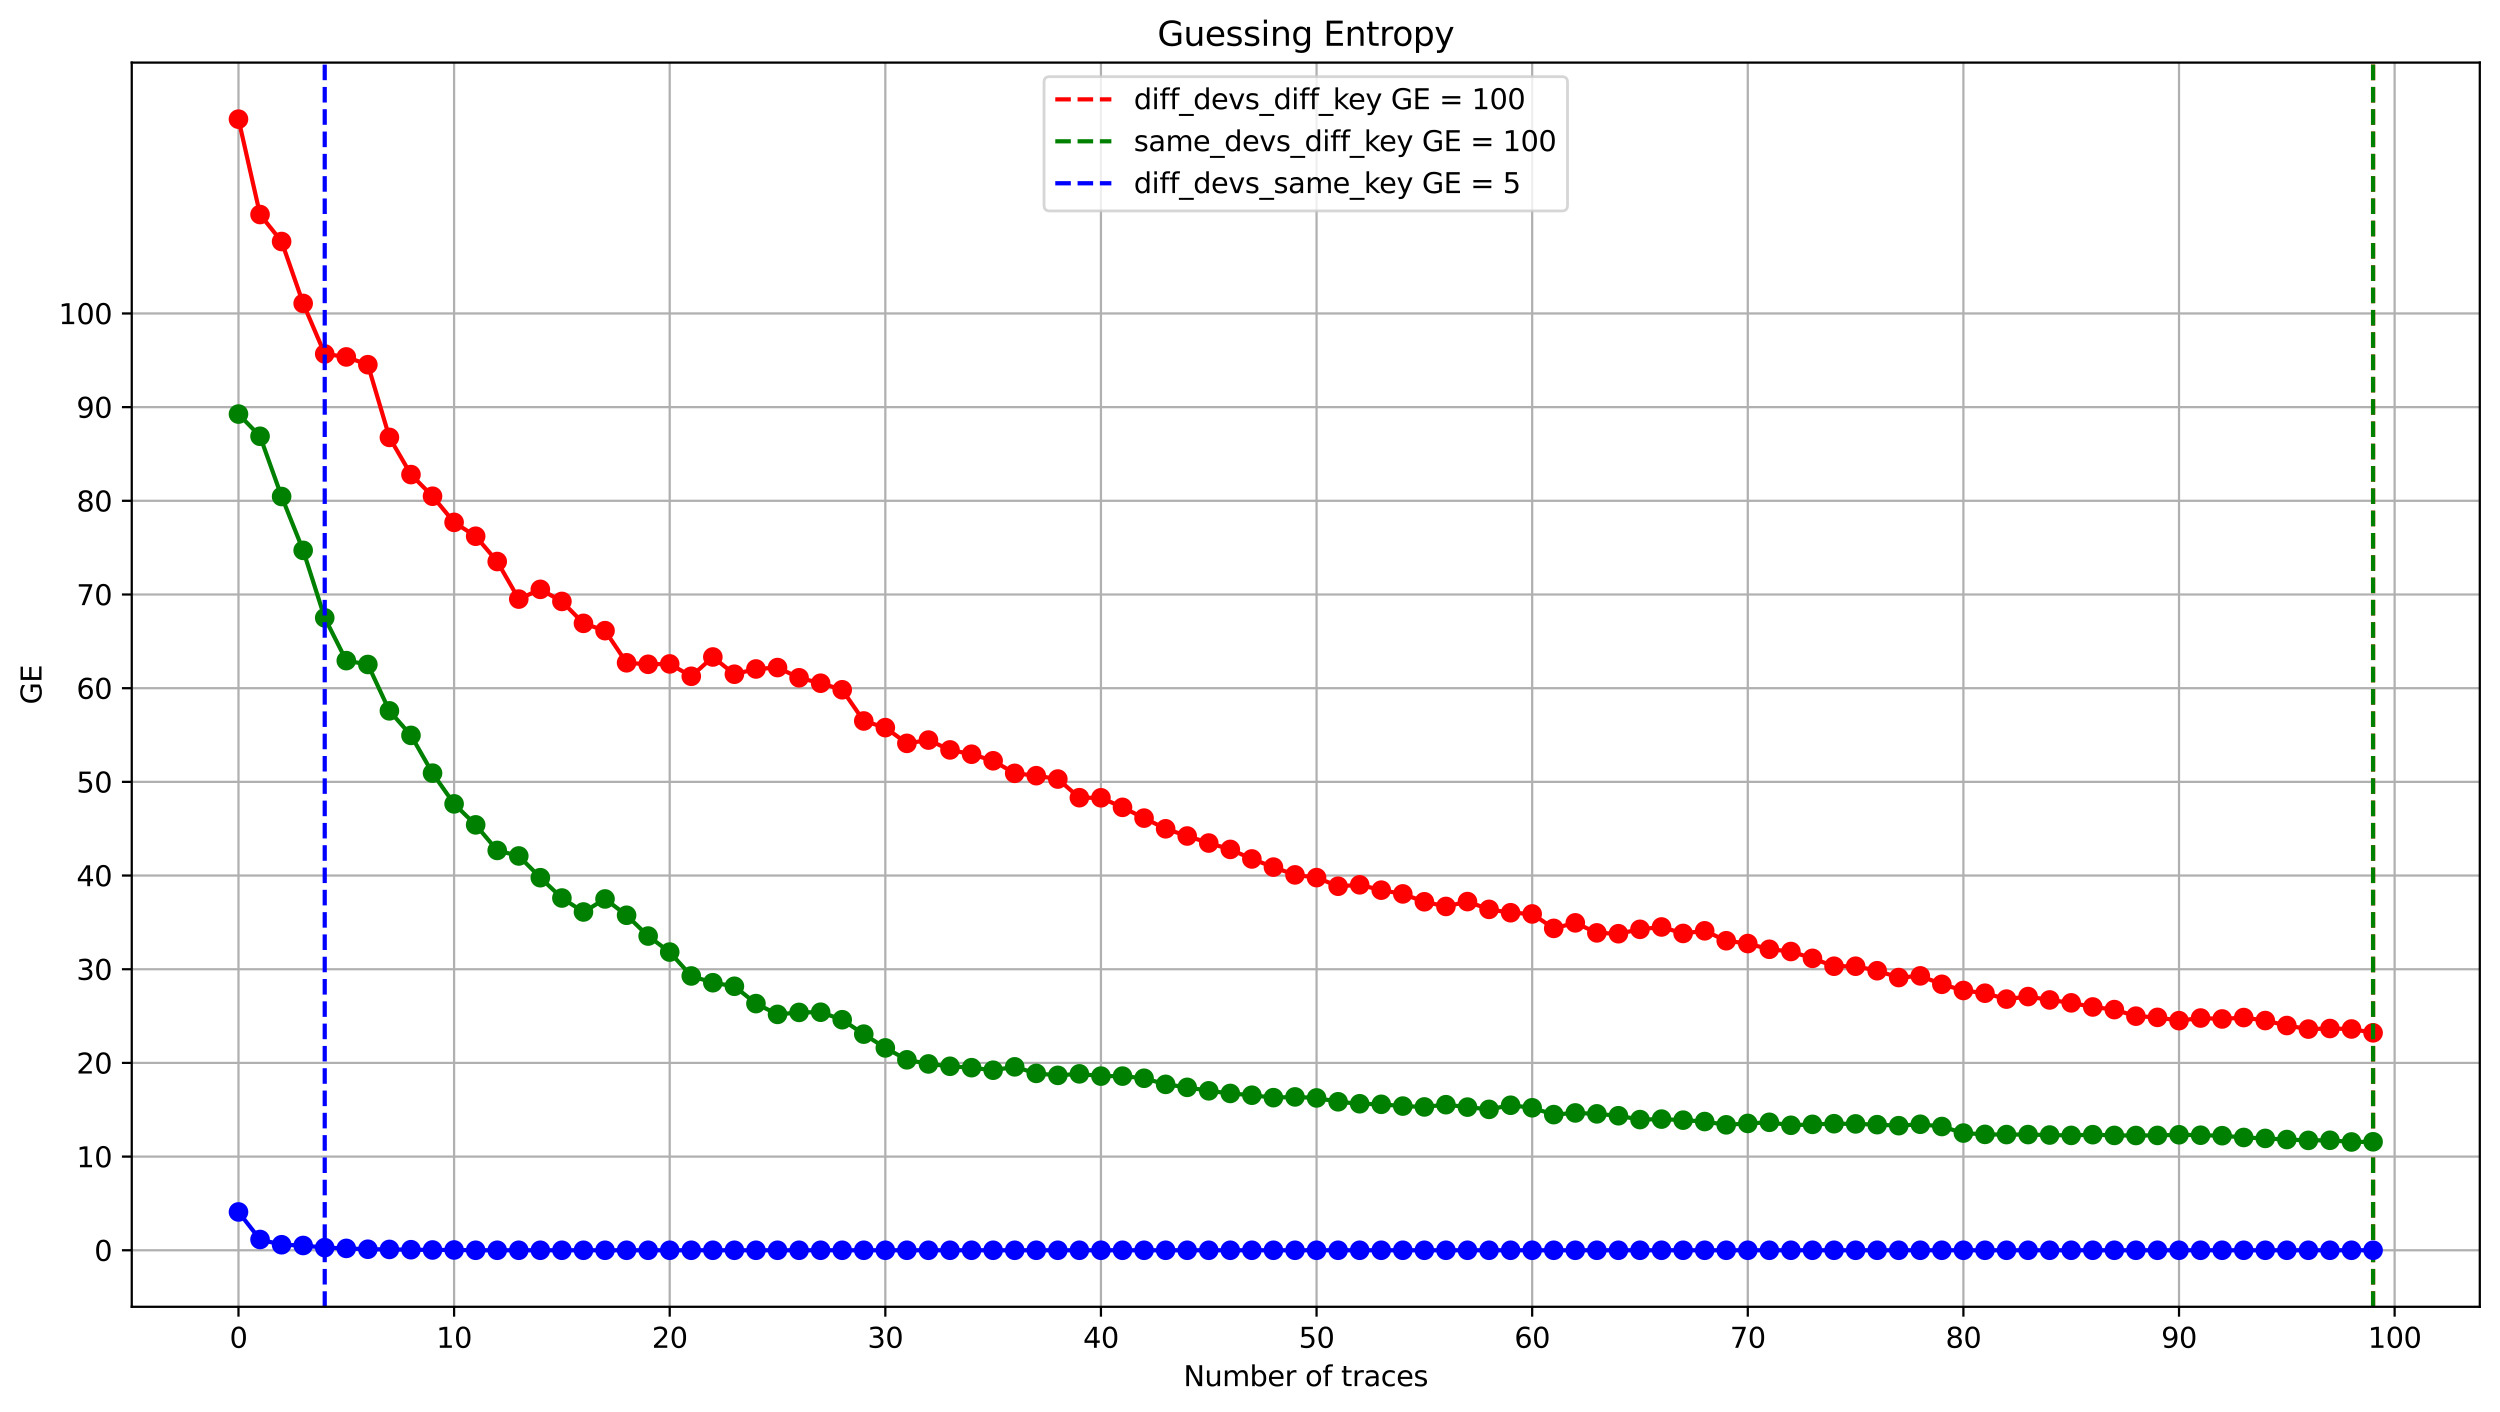 <?xml version="1.0" encoding="utf-8" standalone="no"?>
<!DOCTYPE svg PUBLIC "-//W3C//DTD SVG 1.1//EN"
  "http://www.w3.org/Graphics/SVG/1.1/DTD/svg11.dtd">
<svg xmlns:xlink="http://www.w3.org/1999/xlink" width="891.166pt" height="503.394pt" viewBox="0 0 891.166 503.394" xmlns="http://www.w3.org/2000/svg" version="1.1">
 <defs>
  <style type="text/css">*{stroke-linejoin: round; stroke-linecap: butt}</style>
 </defs>
 <g id="figure_1">
  <g id="patch_1">
   <path d="M 0 503.394 
L 891.166 503.394 
L 891.166 0 
L 0 0 
z
" style="fill: #ffffff"/>
  </g>
  <g id="axes_1">
   <g id="patch_2">
    <path d="M 46.966 465.838 
L 883.966 465.838 
L 883.966 22.318 
L 46.966 22.318 
z
" style="fill: #ffffff"/>
   </g>
   <g id="matplotlib.axis_1">
    <g id="xtick_1">
     <g id="line2d_1">
      <path d="M 85.011 465.838 
L 85.011 22.318 
" clip-path="url(#pf15e5e4ece)" style="fill: none; stroke: #b0b0b0; stroke-width: 0.8; stroke-linecap: square"/>
     </g>
     <g id="line2d_2">
      <defs>
       <path id="mb1d6e492e4" d="M 0 0 
L 0 3.5 
" style="stroke: #000000; stroke-width: 0.8"/>
      </defs>
      <g>
       <use xlink:href="#mb1d6e492e4" x="85.011" y="465.838" style="stroke: #000000; stroke-width: 0.8"/>
      </g>
     </g>
     <g id="text_1">
      <!-- 0 -->
      <g transform="translate(81.83 480.437) scale(0.1 -0.1)">
       <defs>
        <path id="DejaVuSans-30" d="M 2034 4250 
Q 1547 4250 1301 3770 
Q 1056 3291 1056 2328 
Q 1056 1369 1301 889 
Q 1547 409 2034 409 
Q 2525 409 2770 889 
Q 3016 1369 3016 2328 
Q 3016 3291 2770 3770 
Q 2525 4250 2034 4250 
z
M 2034 4750 
Q 2819 4750 3233 4129 
Q 3647 3509 3647 2328 
Q 3647 1150 3233 529 
Q 2819 -91 2034 -91 
Q 1250 -91 836 529 
Q 422 1150 422 2328 
Q 422 3509 836 4129 
Q 1250 4750 2034 4750 
z
" transform="scale(0.016)"/>
       </defs>
       <use xlink:href="#DejaVuSans-30"/>
      </g>
     </g>
    </g>
    <g id="xtick_2">
     <g id="line2d_3">
      <path d="M 161.871 465.838 
L 161.871 22.318 
" clip-path="url(#pf15e5e4ece)" style="fill: none; stroke: #b0b0b0; stroke-width: 0.8; stroke-linecap: square"/>
     </g>
     <g id="line2d_4">
      <g>
       <use xlink:href="#mb1d6e492e4" x="161.871" y="465.838" style="stroke: #000000; stroke-width: 0.8"/>
      </g>
     </g>
     <g id="text_2">
      <!-- 10 -->
      <g transform="translate(155.508 480.437) scale(0.1 -0.1)">
       <defs>
        <path id="DejaVuSans-31" d="M 794 531 
L 1825 531 
L 1825 4091 
L 703 3866 
L 703 4441 
L 1819 4666 
L 2450 4666 
L 2450 531 
L 3481 531 
L 3481 0 
L 794 0 
L 794 531 
z
" transform="scale(0.016)"/>
       </defs>
       <use xlink:href="#DejaVuSans-31"/>
       <use xlink:href="#DejaVuSans-30" x="63.623"/>
      </g>
     </g>
    </g>
    <g id="xtick_3">
     <g id="line2d_5">
      <path d="M 238.73 465.838 
L 238.73 22.318 
" clip-path="url(#pf15e5e4ece)" style="fill: none; stroke: #b0b0b0; stroke-width: 0.8; stroke-linecap: square"/>
     </g>
     <g id="line2d_6">
      <g>
       <use xlink:href="#mb1d6e492e4" x="238.73" y="465.838" style="stroke: #000000; stroke-width: 0.8"/>
      </g>
     </g>
     <g id="text_3">
      <!-- 20 -->
      <g transform="translate(232.368 480.437) scale(0.1 -0.1)">
       <defs>
        <path id="DejaVuSans-32" d="M 1228 531 
L 3431 531 
L 3431 0 
L 469 0 
L 469 531 
Q 828 903 1448 1529 
Q 2069 2156 2228 2338 
Q 2531 2678 2651 2914 
Q 2772 3150 2772 3378 
Q 2772 3750 2511 3984 
Q 2250 4219 1831 4219 
Q 1534 4219 1204 4116 
Q 875 4013 500 3803 
L 500 4441 
Q 881 4594 1212 4672 
Q 1544 4750 1819 4750 
Q 2544 4750 2975 4387 
Q 3406 4025 3406 3419 
Q 3406 3131 3298 2873 
Q 3191 2616 2906 2266 
Q 2828 2175 2409 1742 
Q 1991 1309 1228 531 
z
" transform="scale(0.016)"/>
       </defs>
       <use xlink:href="#DejaVuSans-32"/>
       <use xlink:href="#DejaVuSans-30" x="63.623"/>
      </g>
     </g>
    </g>
    <g id="xtick_4">
     <g id="line2d_7">
      <path d="M 315.59 465.838 
L 315.59 22.318 
" clip-path="url(#pf15e5e4ece)" style="fill: none; stroke: #b0b0b0; stroke-width: 0.8; stroke-linecap: square"/>
     </g>
     <g id="line2d_8">
      <g>
       <use xlink:href="#mb1d6e492e4" x="315.59" y="465.838" style="stroke: #000000; stroke-width: 0.8"/>
      </g>
     </g>
     <g id="text_4">
      <!-- 30 -->
      <g transform="translate(309.227 480.437) scale(0.1 -0.1)">
       <defs>
        <path id="DejaVuSans-33" d="M 2597 2516 
Q 3050 2419 3304 2112 
Q 3559 1806 3559 1356 
Q 3559 666 3084 287 
Q 2609 -91 1734 -91 
Q 1441 -91 1130 -33 
Q 819 25 488 141 
L 488 750 
Q 750 597 1062 519 
Q 1375 441 1716 441 
Q 2309 441 2620 675 
Q 2931 909 2931 1356 
Q 2931 1769 2642 2001 
Q 2353 2234 1838 2234 
L 1294 2234 
L 1294 2753 
L 1863 2753 
Q 2328 2753 2575 2939 
Q 2822 3125 2822 3475 
Q 2822 3834 2567 4026 
Q 2313 4219 1838 4219 
Q 1578 4219 1281 4162 
Q 984 4106 628 3988 
L 628 4550 
Q 988 4650 1302 4700 
Q 1616 4750 1894 4750 
Q 2613 4750 3031 4423 
Q 3450 4097 3450 3541 
Q 3450 3153 3228 2886 
Q 3006 2619 2597 2516 
z
" transform="scale(0.016)"/>
       </defs>
       <use xlink:href="#DejaVuSans-33"/>
       <use xlink:href="#DejaVuSans-30" x="63.623"/>
      </g>
     </g>
    </g>
    <g id="xtick_5">
     <g id="line2d_9">
      <path d="M 392.449 465.838 
L 392.449 22.318 
" clip-path="url(#pf15e5e4ece)" style="fill: none; stroke: #b0b0b0; stroke-width: 0.8; stroke-linecap: square"/>
     </g>
     <g id="line2d_10">
      <g>
       <use xlink:href="#mb1d6e492e4" x="392.449" y="465.838" style="stroke: #000000; stroke-width: 0.8"/>
      </g>
     </g>
     <g id="text_5">
      <!-- 40 -->
      <g transform="translate(386.087 480.437) scale(0.1 -0.1)">
       <defs>
        <path id="DejaVuSans-34" d="M 2419 4116 
L 825 1625 
L 2419 1625 
L 2419 4116 
z
M 2253 4666 
L 3047 4666 
L 3047 1625 
L 3713 1625 
L 3713 1100 
L 3047 1100 
L 3047 0 
L 2419 0 
L 2419 1100 
L 313 1100 
L 313 1709 
L 2253 4666 
z
" transform="scale(0.016)"/>
       </defs>
       <use xlink:href="#DejaVuSans-34"/>
       <use xlink:href="#DejaVuSans-30" x="63.623"/>
      </g>
     </g>
    </g>
    <g id="xtick_6">
     <g id="line2d_11">
      <path d="M 469.309 465.838 
L 469.309 22.318 
" clip-path="url(#pf15e5e4ece)" style="fill: none; stroke: #b0b0b0; stroke-width: 0.8; stroke-linecap: square"/>
     </g>
     <g id="line2d_12">
      <g>
       <use xlink:href="#mb1d6e492e4" x="469.309" y="465.838" style="stroke: #000000; stroke-width: 0.8"/>
      </g>
     </g>
     <g id="text_6">
      <!-- 50 -->
      <g transform="translate(462.946 480.437) scale(0.1 -0.1)">
       <defs>
        <path id="DejaVuSans-35" d="M 691 4666 
L 3169 4666 
L 3169 4134 
L 1269 4134 
L 1269 2991 
Q 1406 3038 1543 3061 
Q 1681 3084 1819 3084 
Q 2600 3084 3056 2656 
Q 3513 2228 3513 1497 
Q 3513 744 3044 326 
Q 2575 -91 1722 -91 
Q 1428 -91 1123 -41 
Q 819 9 494 109 
L 494 744 
Q 775 591 1075 516 
Q 1375 441 1709 441 
Q 2250 441 2565 725 
Q 2881 1009 2881 1497 
Q 2881 1984 2565 2268 
Q 2250 2553 1709 2553 
Q 1456 2553 1204 2497 
Q 953 2441 691 2322 
L 691 4666 
z
" transform="scale(0.016)"/>
       </defs>
       <use xlink:href="#DejaVuSans-35"/>
       <use xlink:href="#DejaVuSans-30" x="63.623"/>
      </g>
     </g>
    </g>
    <g id="xtick_7">
     <g id="line2d_13">
      <path d="M 546.168 465.838 
L 546.168 22.318 
" clip-path="url(#pf15e5e4ece)" style="fill: none; stroke: #b0b0b0; stroke-width: 0.8; stroke-linecap: square"/>
     </g>
     <g id="line2d_14">
      <g>
       <use xlink:href="#mb1d6e492e4" x="546.168" y="465.838" style="stroke: #000000; stroke-width: 0.8"/>
      </g>
     </g>
     <g id="text_7">
      <!-- 60 -->
      <g transform="translate(539.806 480.437) scale(0.1 -0.1)">
       <defs>
        <path id="DejaVuSans-36" d="M 2113 2584 
Q 1688 2584 1439 2293 
Q 1191 2003 1191 1497 
Q 1191 994 1439 701 
Q 1688 409 2113 409 
Q 2538 409 2786 701 
Q 3034 994 3034 1497 
Q 3034 2003 2786 2293 
Q 2538 2584 2113 2584 
z
M 3366 4563 
L 3366 3988 
Q 3128 4100 2886 4159 
Q 2644 4219 2406 4219 
Q 1781 4219 1451 3797 
Q 1122 3375 1075 2522 
Q 1259 2794 1537 2939 
Q 1816 3084 2150 3084 
Q 2853 3084 3261 2657 
Q 3669 2231 3669 1497 
Q 3669 778 3244 343 
Q 2819 -91 2113 -91 
Q 1303 -91 875 529 
Q 447 1150 447 2328 
Q 447 3434 972 4092 
Q 1497 4750 2381 4750 
Q 2619 4750 2861 4703 
Q 3103 4656 3366 4563 
z
" transform="scale(0.016)"/>
       </defs>
       <use xlink:href="#DejaVuSans-36"/>
       <use xlink:href="#DejaVuSans-30" x="63.623"/>
      </g>
     </g>
    </g>
    <g id="xtick_8">
     <g id="line2d_15">
      <path d="M 623.028 465.838 
L 623.028 22.318 
" clip-path="url(#pf15e5e4ece)" style="fill: none; stroke: #b0b0b0; stroke-width: 0.8; stroke-linecap: square"/>
     </g>
     <g id="line2d_16">
      <g>
       <use xlink:href="#mb1d6e492e4" x="623.028" y="465.838" style="stroke: #000000; stroke-width: 0.8"/>
      </g>
     </g>
     <g id="text_8">
      <!-- 70 -->
      <g transform="translate(616.665 480.437) scale(0.1 -0.1)">
       <defs>
        <path id="DejaVuSans-37" d="M 525 4666 
L 3525 4666 
L 3525 4397 
L 1831 0 
L 1172 0 
L 2766 4134 
L 525 4134 
L 525 4666 
z
" transform="scale(0.016)"/>
       </defs>
       <use xlink:href="#DejaVuSans-37"/>
       <use xlink:href="#DejaVuSans-30" x="63.623"/>
      </g>
     </g>
    </g>
    <g id="xtick_9">
     <g id="line2d_17">
      <path d="M 699.887 465.838 
L 699.887 22.318 
" clip-path="url(#pf15e5e4ece)" style="fill: none; stroke: #b0b0b0; stroke-width: 0.8; stroke-linecap: square"/>
     </g>
     <g id="line2d_18">
      <g>
       <use xlink:href="#mb1d6e492e4" x="699.887" y="465.838" style="stroke: #000000; stroke-width: 0.8"/>
      </g>
     </g>
     <g id="text_9">
      <!-- 80 -->
      <g transform="translate(693.525 480.437) scale(0.1 -0.1)">
       <defs>
        <path id="DejaVuSans-38" d="M 2034 2216 
Q 1584 2216 1326 1975 
Q 1069 1734 1069 1313 
Q 1069 891 1326 650 
Q 1584 409 2034 409 
Q 2484 409 2743 651 
Q 3003 894 3003 1313 
Q 3003 1734 2745 1975 
Q 2488 2216 2034 2216 
z
M 1403 2484 
Q 997 2584 770 2862 
Q 544 3141 544 3541 
Q 544 4100 942 4425 
Q 1341 4750 2034 4750 
Q 2731 4750 3128 4425 
Q 3525 4100 3525 3541 
Q 3525 3141 3298 2862 
Q 3072 2584 2669 2484 
Q 3125 2378 3379 2068 
Q 3634 1759 3634 1313 
Q 3634 634 3220 271 
Q 2806 -91 2034 -91 
Q 1263 -91 848 271 
Q 434 634 434 1313 
Q 434 1759 690 2068 
Q 947 2378 1403 2484 
z
M 1172 3481 
Q 1172 3119 1398 2916 
Q 1625 2713 2034 2713 
Q 2441 2713 2670 2916 
Q 2900 3119 2900 3481 
Q 2900 3844 2670 4047 
Q 2441 4250 2034 4250 
Q 1625 4250 1398 4047 
Q 1172 3844 1172 3481 
z
" transform="scale(0.016)"/>
       </defs>
       <use xlink:href="#DejaVuSans-38"/>
       <use xlink:href="#DejaVuSans-30" x="63.623"/>
      </g>
     </g>
    </g>
    <g id="xtick_10">
     <g id="line2d_19">
      <path d="M 776.747 465.838 
L 776.747 22.318 
" clip-path="url(#pf15e5e4ece)" style="fill: none; stroke: #b0b0b0; stroke-width: 0.8; stroke-linecap: square"/>
     </g>
     <g id="line2d_20">
      <g>
       <use xlink:href="#mb1d6e492e4" x="776.747" y="465.838" style="stroke: #000000; stroke-width: 0.8"/>
      </g>
     </g>
     <g id="text_10">
      <!-- 90 -->
      <g transform="translate(770.384 480.437) scale(0.1 -0.1)">
       <defs>
        <path id="DejaVuSans-39" d="M 703 97 
L 703 672 
Q 941 559 1184 500 
Q 1428 441 1663 441 
Q 2288 441 2617 861 
Q 2947 1281 2994 2138 
Q 2813 1869 2534 1725 
Q 2256 1581 1919 1581 
Q 1219 1581 811 2004 
Q 403 2428 403 3163 
Q 403 3881 828 4315 
Q 1253 4750 1959 4750 
Q 2769 4750 3195 4129 
Q 3622 3509 3622 2328 
Q 3622 1225 3098 567 
Q 2575 -91 1691 -91 
Q 1453 -91 1209 -44 
Q 966 3 703 97 
z
M 1959 2075 
Q 2384 2075 2632 2365 
Q 2881 2656 2881 3163 
Q 2881 3666 2632 3958 
Q 2384 4250 1959 4250 
Q 1534 4250 1286 3958 
Q 1038 3666 1038 3163 
Q 1038 2656 1286 2365 
Q 1534 2075 1959 2075 
z
" transform="scale(0.016)"/>
       </defs>
       <use xlink:href="#DejaVuSans-39"/>
       <use xlink:href="#DejaVuSans-30" x="63.623"/>
      </g>
     </g>
    </g>
    <g id="xtick_11">
     <g id="line2d_21">
      <path d="M 853.606 465.838 
L 853.606 22.318 
" clip-path="url(#pf15e5e4ece)" style="fill: none; stroke: #b0b0b0; stroke-width: 0.8; stroke-linecap: square"/>
     </g>
     <g id="line2d_22">
      <g>
       <use xlink:href="#mb1d6e492e4" x="853.606" y="465.838" style="stroke: #000000; stroke-width: 0.8"/>
      </g>
     </g>
     <g id="text_11">
      <!-- 100 -->
      <g transform="translate(844.062 480.437) scale(0.1 -0.1)">
       <use xlink:href="#DejaVuSans-31"/>
       <use xlink:href="#DejaVuSans-30" x="63.623"/>
       <use xlink:href="#DejaVuSans-30" x="127.246"/>
      </g>
     </g>
    </g>
    <g id="text_12">
     <!-- Number of traces -->
     <g transform="translate(421.872 494.115) scale(0.1 -0.1)">
      <defs>
       <path id="DejaVuSans-4e" d="M 628 4666 
L 1478 4666 
L 3547 763 
L 3547 4666 
L 4159 4666 
L 4159 0 
L 3309 0 
L 1241 3903 
L 1241 0 
L 628 0 
L 628 4666 
z
" transform="scale(0.016)"/>
       <path id="DejaVuSans-75" d="M 544 1381 
L 544 3500 
L 1119 3500 
L 1119 1403 
Q 1119 906 1312 657 
Q 1506 409 1894 409 
Q 2359 409 2629 706 
Q 2900 1003 2900 1516 
L 2900 3500 
L 3475 3500 
L 3475 0 
L 2900 0 
L 2900 538 
Q 2691 219 2414 64 
Q 2138 -91 1772 -91 
Q 1169 -91 856 284 
Q 544 659 544 1381 
z
M 1991 3584 
L 1991 3584 
z
" transform="scale(0.016)"/>
       <path id="DejaVuSans-6d" d="M 3328 2828 
Q 3544 3216 3844 3400 
Q 4144 3584 4550 3584 
Q 5097 3584 5394 3201 
Q 5691 2819 5691 2113 
L 5691 0 
L 5113 0 
L 5113 2094 
Q 5113 2597 4934 2840 
Q 4756 3084 4391 3084 
Q 3944 3084 3684 2787 
Q 3425 2491 3425 1978 
L 3425 0 
L 2847 0 
L 2847 2094 
Q 2847 2600 2669 2842 
Q 2491 3084 2119 3084 
Q 1678 3084 1418 2786 
Q 1159 2488 1159 1978 
L 1159 0 
L 581 0 
L 581 3500 
L 1159 3500 
L 1159 2956 
Q 1356 3278 1631 3431 
Q 1906 3584 2284 3584 
Q 2666 3584 2933 3390 
Q 3200 3197 3328 2828 
z
" transform="scale(0.016)"/>
       <path id="DejaVuSans-62" d="M 3116 1747 
Q 3116 2381 2855 2742 
Q 2594 3103 2138 3103 
Q 1681 3103 1420 2742 
Q 1159 2381 1159 1747 
Q 1159 1113 1420 752 
Q 1681 391 2138 391 
Q 2594 391 2855 752 
Q 3116 1113 3116 1747 
z
M 1159 2969 
Q 1341 3281 1617 3432 
Q 1894 3584 2278 3584 
Q 2916 3584 3314 3078 
Q 3713 2572 3713 1747 
Q 3713 922 3314 415 
Q 2916 -91 2278 -91 
Q 1894 -91 1617 61 
Q 1341 213 1159 525 
L 1159 0 
L 581 0 
L 581 4863 
L 1159 4863 
L 1159 2969 
z
" transform="scale(0.016)"/>
       <path id="DejaVuSans-65" d="M 3597 1894 
L 3597 1613 
L 953 1613 
Q 991 1019 1311 708 
Q 1631 397 2203 397 
Q 2534 397 2845 478 
Q 3156 559 3463 722 
L 3463 178 
Q 3153 47 2828 -22 
Q 2503 -91 2169 -91 
Q 1331 -91 842 396 
Q 353 884 353 1716 
Q 353 2575 817 3079 
Q 1281 3584 2069 3584 
Q 2775 3584 3186 3129 
Q 3597 2675 3597 1894 
z
M 3022 2063 
Q 3016 2534 2758 2815 
Q 2500 3097 2075 3097 
Q 1594 3097 1305 2825 
Q 1016 2553 972 2059 
L 3022 2063 
z
" transform="scale(0.016)"/>
       <path id="DejaVuSans-72" d="M 2631 2963 
Q 2534 3019 2420 3045 
Q 2306 3072 2169 3072 
Q 1681 3072 1420 2755 
Q 1159 2438 1159 1844 
L 1159 0 
L 581 0 
L 581 3500 
L 1159 3500 
L 1159 2956 
Q 1341 3275 1631 3429 
Q 1922 3584 2338 3584 
Q 2397 3584 2469 3576 
Q 2541 3569 2628 3553 
L 2631 2963 
z
" transform="scale(0.016)"/>
       <path id="DejaVuSans-20" transform="scale(0.016)"/>
       <path id="DejaVuSans-6f" d="M 1959 3097 
Q 1497 3097 1228 2736 
Q 959 2375 959 1747 
Q 959 1119 1226 758 
Q 1494 397 1959 397 
Q 2419 397 2687 759 
Q 2956 1122 2956 1747 
Q 2956 2369 2687 2733 
Q 2419 3097 1959 3097 
z
M 1959 3584 
Q 2709 3584 3137 3096 
Q 3566 2609 3566 1747 
Q 3566 888 3137 398 
Q 2709 -91 1959 -91 
Q 1206 -91 779 398 
Q 353 888 353 1747 
Q 353 2609 779 3096 
Q 1206 3584 1959 3584 
z
" transform="scale(0.016)"/>
       <path id="DejaVuSans-66" d="M 2375 4863 
L 2375 4384 
L 1825 4384 
Q 1516 4384 1395 4259 
Q 1275 4134 1275 3809 
L 1275 3500 
L 2222 3500 
L 2222 3053 
L 1275 3053 
L 1275 0 
L 697 0 
L 697 3053 
L 147 3053 
L 147 3500 
L 697 3500 
L 697 3744 
Q 697 4328 969 4595 
Q 1241 4863 1831 4863 
L 2375 4863 
z
" transform="scale(0.016)"/>
       <path id="DejaVuSans-74" d="M 1172 4494 
L 1172 3500 
L 2356 3500 
L 2356 3053 
L 1172 3053 
L 1172 1153 
Q 1172 725 1289 603 
Q 1406 481 1766 481 
L 2356 481 
L 2356 0 
L 1766 0 
Q 1100 0 847 248 
Q 594 497 594 1153 
L 594 3053 
L 172 3053 
L 172 3500 
L 594 3500 
L 594 4494 
L 1172 4494 
z
" transform="scale(0.016)"/>
       <path id="DejaVuSans-61" d="M 2194 1759 
Q 1497 1759 1228 1600 
Q 959 1441 959 1056 
Q 959 750 1161 570 
Q 1363 391 1709 391 
Q 2188 391 2477 730 
Q 2766 1069 2766 1631 
L 2766 1759 
L 2194 1759 
z
M 3341 1997 
L 3341 0 
L 2766 0 
L 2766 531 
Q 2569 213 2275 61 
Q 1981 -91 1556 -91 
Q 1019 -91 701 211 
Q 384 513 384 1019 
Q 384 1609 779 1909 
Q 1175 2209 1959 2209 
L 2766 2209 
L 2766 2266 
Q 2766 2663 2505 2880 
Q 2244 3097 1772 3097 
Q 1472 3097 1187 3025 
Q 903 2953 641 2809 
L 641 3341 
Q 956 3463 1253 3523 
Q 1550 3584 1831 3584 
Q 2591 3584 2966 3190 
Q 3341 2797 3341 1997 
z
" transform="scale(0.016)"/>
       <path id="DejaVuSans-63" d="M 3122 3366 
L 3122 2828 
Q 2878 2963 2633 3030 
Q 2388 3097 2138 3097 
Q 1578 3097 1268 2742 
Q 959 2388 959 1747 
Q 959 1106 1268 751 
Q 1578 397 2138 397 
Q 2388 397 2633 464 
Q 2878 531 3122 666 
L 3122 134 
Q 2881 22 2623 -34 
Q 2366 -91 2075 -91 
Q 1284 -91 818 406 
Q 353 903 353 1747 
Q 353 2603 823 3093 
Q 1294 3584 2113 3584 
Q 2378 3584 2631 3529 
Q 2884 3475 3122 3366 
z
" transform="scale(0.016)"/>
       <path id="DejaVuSans-73" d="M 2834 3397 
L 2834 2853 
Q 2591 2978 2328 3040 
Q 2066 3103 1784 3103 
Q 1356 3103 1142 2972 
Q 928 2841 928 2578 
Q 928 2378 1081 2264 
Q 1234 2150 1697 2047 
L 1894 2003 
Q 2506 1872 2764 1633 
Q 3022 1394 3022 966 
Q 3022 478 2636 193 
Q 2250 -91 1575 -91 
Q 1294 -91 989 -36 
Q 684 19 347 128 
L 347 722 
Q 666 556 975 473 
Q 1284 391 1588 391 
Q 1994 391 2212 530 
Q 2431 669 2431 922 
Q 2431 1156 2273 1281 
Q 2116 1406 1581 1522 
L 1381 1569 
Q 847 1681 609 1914 
Q 372 2147 372 2553 
Q 372 3047 722 3315 
Q 1072 3584 1716 3584 
Q 2034 3584 2315 3537 
Q 2597 3491 2834 3397 
z
" transform="scale(0.016)"/>
      </defs>
      <use xlink:href="#DejaVuSans-4e"/>
      <use xlink:href="#DejaVuSans-75" x="74.805"/>
      <use xlink:href="#DejaVuSans-6d" x="138.184"/>
      <use xlink:href="#DejaVuSans-62" x="235.596"/>
      <use xlink:href="#DejaVuSans-65" x="299.072"/>
      <use xlink:href="#DejaVuSans-72" x="360.596"/>
      <use xlink:href="#DejaVuSans-20" x="401.709"/>
      <use xlink:href="#DejaVuSans-6f" x="433.496"/>
      <use xlink:href="#DejaVuSans-66" x="494.678"/>
      <use xlink:href="#DejaVuSans-20" x="529.883"/>
      <use xlink:href="#DejaVuSans-74" x="561.67"/>
      <use xlink:href="#DejaVuSans-72" x="600.879"/>
      <use xlink:href="#DejaVuSans-61" x="641.992"/>
      <use xlink:href="#DejaVuSans-63" x="703.271"/>
      <use xlink:href="#DejaVuSans-65" x="758.252"/>
      <use xlink:href="#DejaVuSans-73" x="819.775"/>
     </g>
    </g>
   </g>
   <g id="matplotlib.axis_2">
    <g id="ytick_1">
     <g id="line2d_23">
      <path d="M 46.966 445.678 
L 883.966 445.678 
" clip-path="url(#pf15e5e4ece)" style="fill: none; stroke: #b0b0b0; stroke-width: 0.8; stroke-linecap: square"/>
     </g>
     <g id="line2d_24">
      <defs>
       <path id="m3fd81e53c2" d="M 0 0 
L -3.5 0 
" style="stroke: #000000; stroke-width: 0.8"/>
      </defs>
      <g>
       <use xlink:href="#m3fd81e53c2" x="46.966" y="445.678" style="stroke: #000000; stroke-width: 0.8"/>
      </g>
     </g>
     <g id="text_13">
      <!-- 0 -->
      <g transform="translate(33.603 449.477) scale(0.1 -0.1)">
       <use xlink:href="#DejaVuSans-30"/>
      </g>
     </g>
    </g>
    <g id="ytick_2">
     <g id="line2d_25">
      <path d="M 46.966 412.284 
L 883.966 412.284 
" clip-path="url(#pf15e5e4ece)" style="fill: none; stroke: #b0b0b0; stroke-width: 0.8; stroke-linecap: square"/>
     </g>
     <g id="line2d_26">
      <g>
       <use xlink:href="#m3fd81e53c2" x="46.966" y="412.284" style="stroke: #000000; stroke-width: 0.8"/>
      </g>
     </g>
     <g id="text_14">
      <!-- 10 -->
      <g transform="translate(27.241 416.083) scale(0.1 -0.1)">
       <use xlink:href="#DejaVuSans-31"/>
       <use xlink:href="#DejaVuSans-30" x="63.623"/>
      </g>
     </g>
    </g>
    <g id="ytick_3">
     <g id="line2d_27">
      <path d="M 46.966 378.89 
L 883.966 378.89 
" clip-path="url(#pf15e5e4ece)" style="fill: none; stroke: #b0b0b0; stroke-width: 0.8; stroke-linecap: square"/>
     </g>
     <g id="line2d_28">
      <g>
       <use xlink:href="#m3fd81e53c2" x="46.966" y="378.89" style="stroke: #000000; stroke-width: 0.8"/>
      </g>
     </g>
     <g id="text_15">
      <!-- 20 -->
      <g transform="translate(27.241 382.689) scale(0.1 -0.1)">
       <use xlink:href="#DejaVuSans-32"/>
       <use xlink:href="#DejaVuSans-30" x="63.623"/>
      </g>
     </g>
    </g>
    <g id="ytick_4">
     <g id="line2d_29">
      <path d="M 46.966 345.496 
L 883.966 345.496 
" clip-path="url(#pf15e5e4ece)" style="fill: none; stroke: #b0b0b0; stroke-width: 0.8; stroke-linecap: square"/>
     </g>
     <g id="line2d_30">
      <g>
       <use xlink:href="#m3fd81e53c2" x="46.966" y="345.496" style="stroke: #000000; stroke-width: 0.8"/>
      </g>
     </g>
     <g id="text_16">
      <!-- 30 -->
      <g transform="translate(27.241 349.295) scale(0.1 -0.1)">
       <use xlink:href="#DejaVuSans-33"/>
       <use xlink:href="#DejaVuSans-30" x="63.623"/>
      </g>
     </g>
    </g>
    <g id="ytick_5">
     <g id="line2d_31">
      <path d="M 46.966 312.102 
L 883.966 312.102 
" clip-path="url(#pf15e5e4ece)" style="fill: none; stroke: #b0b0b0; stroke-width: 0.8; stroke-linecap: square"/>
     </g>
     <g id="line2d_32">
      <g>
       <use xlink:href="#m3fd81e53c2" x="46.966" y="312.102" style="stroke: #000000; stroke-width: 0.8"/>
      </g>
     </g>
     <g id="text_17">
      <!-- 40 -->
      <g transform="translate(27.241 315.901) scale(0.1 -0.1)">
       <use xlink:href="#DejaVuSans-34"/>
       <use xlink:href="#DejaVuSans-30" x="63.623"/>
      </g>
     </g>
    </g>
    <g id="ytick_6">
     <g id="line2d_33">
      <path d="M 46.966 278.708 
L 883.966 278.708 
" clip-path="url(#pf15e5e4ece)" style="fill: none; stroke: #b0b0b0; stroke-width: 0.8; stroke-linecap: square"/>
     </g>
     <g id="line2d_34">
      <g>
       <use xlink:href="#m3fd81e53c2" x="46.966" y="278.708" style="stroke: #000000; stroke-width: 0.8"/>
      </g>
     </g>
     <g id="text_18">
      <!-- 50 -->
      <g transform="translate(27.241 282.507) scale(0.1 -0.1)">
       <use xlink:href="#DejaVuSans-35"/>
       <use xlink:href="#DejaVuSans-30" x="63.623"/>
      </g>
     </g>
    </g>
    <g id="ytick_7">
     <g id="line2d_35">
      <path d="M 46.966 245.314 
L 883.966 245.314 
" clip-path="url(#pf15e5e4ece)" style="fill: none; stroke: #b0b0b0; stroke-width: 0.8; stroke-linecap: square"/>
     </g>
     <g id="line2d_36">
      <g>
       <use xlink:href="#m3fd81e53c2" x="46.966" y="245.314" style="stroke: #000000; stroke-width: 0.8"/>
      </g>
     </g>
     <g id="text_19">
      <!-- 60 -->
      <g transform="translate(27.241 249.113) scale(0.1 -0.1)">
       <use xlink:href="#DejaVuSans-36"/>
       <use xlink:href="#DejaVuSans-30" x="63.623"/>
      </g>
     </g>
    </g>
    <g id="ytick_8">
     <g id="line2d_37">
      <path d="M 46.966 211.92 
L 883.966 211.92 
" clip-path="url(#pf15e5e4ece)" style="fill: none; stroke: #b0b0b0; stroke-width: 0.8; stroke-linecap: square"/>
     </g>
     <g id="line2d_38">
      <g>
       <use xlink:href="#m3fd81e53c2" x="46.966" y="211.92" style="stroke: #000000; stroke-width: 0.8"/>
      </g>
     </g>
     <g id="text_20">
      <!-- 70 -->
      <g transform="translate(27.241 215.719) scale(0.1 -0.1)">
       <use xlink:href="#DejaVuSans-37"/>
       <use xlink:href="#DejaVuSans-30" x="63.623"/>
      </g>
     </g>
    </g>
    <g id="ytick_9">
     <g id="line2d_39">
      <path d="M 46.966 178.526 
L 883.966 178.526 
" clip-path="url(#pf15e5e4ece)" style="fill: none; stroke: #b0b0b0; stroke-width: 0.8; stroke-linecap: square"/>
     </g>
     <g id="line2d_40">
      <g>
       <use xlink:href="#m3fd81e53c2" x="46.966" y="178.526" style="stroke: #000000; stroke-width: 0.8"/>
      </g>
     </g>
     <g id="text_21">
      <!-- 80 -->
      <g transform="translate(27.241 182.325) scale(0.1 -0.1)">
       <use xlink:href="#DejaVuSans-38"/>
       <use xlink:href="#DejaVuSans-30" x="63.623"/>
      </g>
     </g>
    </g>
    <g id="ytick_10">
     <g id="line2d_41">
      <path d="M 46.966 145.131 
L 883.966 145.131 
" clip-path="url(#pf15e5e4ece)" style="fill: none; stroke: #b0b0b0; stroke-width: 0.8; stroke-linecap: square"/>
     </g>
     <g id="line2d_42">
      <g>
       <use xlink:href="#m3fd81e53c2" x="46.966" y="145.131" style="stroke: #000000; stroke-width: 0.8"/>
      </g>
     </g>
     <g id="text_22">
      <!-- 90 -->
      <g transform="translate(27.241 148.931) scale(0.1 -0.1)">
       <use xlink:href="#DejaVuSans-39"/>
       <use xlink:href="#DejaVuSans-30" x="63.623"/>
      </g>
     </g>
    </g>
    <g id="ytick_11">
     <g id="line2d_43">
      <path d="M 46.966 111.737 
L 883.966 111.737 
" clip-path="url(#pf15e5e4ece)" style="fill: none; stroke: #b0b0b0; stroke-width: 0.8; stroke-linecap: square"/>
     </g>
     <g id="line2d_44">
      <g>
       <use xlink:href="#m3fd81e53c2" x="46.966" y="111.737" style="stroke: #000000; stroke-width: 0.8"/>
      </g>
     </g>
     <g id="text_23">
      <!-- 100 -->
      <g transform="translate(20.878 115.537) scale(0.1 -0.1)">
       <use xlink:href="#DejaVuSans-31"/>
       <use xlink:href="#DejaVuSans-30" x="63.623"/>
       <use xlink:href="#DejaVuSans-30" x="127.246"/>
      </g>
     </g>
    </g>
    <g id="text_24">
     <!-- GE -->
     <g transform="translate(14.798 251.112) rotate(-90) scale(0.1 -0.1)">
      <defs>
       <path id="DejaVuSans-47" d="M 3809 666 
L 3809 1919 
L 2778 1919 
L 2778 2438 
L 4434 2438 
L 4434 434 
Q 4069 175 3628 42 
Q 3188 -91 2688 -91 
Q 1594 -91 976 548 
Q 359 1188 359 2328 
Q 359 3472 976 4111 
Q 1594 4750 2688 4750 
Q 3144 4750 3555 4637 
Q 3966 4525 4313 4306 
L 4313 3634 
Q 3963 3931 3569 4081 
Q 3175 4231 2741 4231 
Q 1884 4231 1454 3753 
Q 1025 3275 1025 2328 
Q 1025 1384 1454 906 
Q 1884 428 2741 428 
Q 3075 428 3337 486 
Q 3600 544 3809 666 
z
" transform="scale(0.016)"/>
       <path id="DejaVuSans-45" d="M 628 4666 
L 3578 4666 
L 3578 4134 
L 1259 4134 
L 1259 2753 
L 3481 2753 
L 3481 2222 
L 1259 2222 
L 1259 531 
L 3634 531 
L 3634 0 
L 628 0 
L 628 4666 
z
" transform="scale(0.016)"/>
      </defs>
      <use xlink:href="#DejaVuSans-47"/>
      <use xlink:href="#DejaVuSans-45" x="77.49"/>
     </g>
    </g>
   </g>
   <g id="line2d_45">
    <path d="M 845.92 465.838 
L 845.92 22.318 
" clip-path="url(#pf15e5e4ece)" style="fill: none; stroke-dasharray: 5.55,2.4; stroke-dashoffset: 0; stroke: #ff0000; stroke-width: 1.5"/>
   </g>
   <g id="line2d_46">
    <path d="M 85.011 42.478 
L 92.697 76.473 
L 100.383 86.091 
L 108.069 108.164 
L 115.755 126.164 
L 123.441 127.232 
L 131.127 130.004 
L 138.813 155.918 
L 146.499 169.175 
L 154.185 176.889 
L 161.871 186.206 
L 169.557 191.149 
L 177.242 200.165 
L 184.928 213.556 
L 192.614 210.083 
L 200.3 214.391 
L 207.986 222.205 
L 215.672 224.81 
L 223.358 236.264 
L 231.044 236.798 
L 238.73 236.665 
L 246.416 241.073 
L 254.102 234.193 
L 261.788 240.338 
L 269.474 238.468 
L 277.16 237.967 
L 284.846 241.607 
L 292.532 243.544 
L 300.218 245.881 
L 307.904 257.002 
L 315.59 259.373 
L 323.276 264.983 
L 330.961 263.814 
L 338.647 267.32 
L 346.333 268.857 
L 354.019 271.194 
L 361.705 275.669 
L 369.391 276.504 
L 377.077 277.706 
L 384.763 284.351 
L 392.449 284.385 
L 400.135 287.791 
L 407.821 291.631 
L 415.507 295.438 
L 423.193 298.01 
L 430.879 300.514 
L 438.565 302.785 
L 446.251 306.191 
L 453.937 309.096 
L 461.623 311.868 
L 469.309 312.837 
L 476.995 315.909 
L 484.681 315.408 
L 492.366 317.311 
L 500.052 318.647 
L 507.738 321.452 
L 515.424 323.122 
L 523.11 321.385 
L 530.796 324.157 
L 538.482 325.359 
L 546.168 325.793 
L 553.854 330.936 
L 561.54 328.966 
L 569.226 332.539 
L 576.912 332.84 
L 584.598 331.27 
L 592.284 330.435 
L 599.97 332.739 
L 607.656 331.804 
L 615.342 335.344 
L 623.028 336.346 
L 630.714 338.383 
L 638.4 339.184 
L 646.085 341.622 
L 653.771 344.427 
L 661.457 344.427 
L 669.143 346.03 
L 676.829 348.468 
L 684.515 347.867 
L 692.201 350.872 
L 699.887 353.076 
L 707.573 354.045 
L 715.259 356.149 
L 722.945 355.247 
L 730.631 356.449 
L 738.317 357.484 
L 746.003 358.954 
L 753.689 359.889 
L 761.375 362.226 
L 769.061 362.66 
L 776.747 363.829 
L 784.433 362.894 
L 792.119 363.228 
L 799.804 362.727 
L 807.49 363.796 
L 815.176 365.566 
L 822.862 366.835 
L 830.548 366.634 
L 838.234 366.801 
L 845.92 368.17 
" clip-path="url(#pf15e5e4ece)" style="fill: none; stroke: #ff0000; stroke-width: 1.5; stroke-linecap: square"/>
    <defs>
     <path id="m8617b5aa19" d="M 0 3 
C 0.796 3 1.559 2.684 2.121 2.121 
C 2.684 1.559 3 0.796 3 0 
C 3 -0.796 2.684 -1.559 2.121 -2.121 
C 1.559 -2.684 0.796 -3 0 -3 
C -0.796 -3 -1.559 -2.684 -2.121 -2.121 
C -2.684 -1.559 -3 -0.796 -3 0 
C -3 0.796 -2.684 1.559 -2.121 2.121 
C -1.559 2.684 -0.796 3 0 3 
z
" style="stroke: #ff0000"/>
    </defs>
    <g clip-path="url(#pf15e5e4ece)">
     <use xlink:href="#m8617b5aa19" x="85.011" y="42.478" style="fill: #ff0000; stroke: #ff0000"/>
     <use xlink:href="#m8617b5aa19" x="92.697" y="76.473" style="fill: #ff0000; stroke: #ff0000"/>
     <use xlink:href="#m8617b5aa19" x="100.383" y="86.091" style="fill: #ff0000; stroke: #ff0000"/>
     <use xlink:href="#m8617b5aa19" x="108.069" y="108.164" style="fill: #ff0000; stroke: #ff0000"/>
     <use xlink:href="#m8617b5aa19" x="115.755" y="126.164" style="fill: #ff0000; stroke: #ff0000"/>
     <use xlink:href="#m8617b5aa19" x="123.441" y="127.232" style="fill: #ff0000; stroke: #ff0000"/>
     <use xlink:href="#m8617b5aa19" x="131.127" y="130.004" style="fill: #ff0000; stroke: #ff0000"/>
     <use xlink:href="#m8617b5aa19" x="138.813" y="155.918" style="fill: #ff0000; stroke: #ff0000"/>
     <use xlink:href="#m8617b5aa19" x="146.499" y="169.175" style="fill: #ff0000; stroke: #ff0000"/>
     <use xlink:href="#m8617b5aa19" x="154.185" y="176.889" style="fill: #ff0000; stroke: #ff0000"/>
     <use xlink:href="#m8617b5aa19" x="161.871" y="186.206" style="fill: #ff0000; stroke: #ff0000"/>
     <use xlink:href="#m8617b5aa19" x="169.557" y="191.149" style="fill: #ff0000; stroke: #ff0000"/>
     <use xlink:href="#m8617b5aa19" x="177.242" y="200.165" style="fill: #ff0000; stroke: #ff0000"/>
     <use xlink:href="#m8617b5aa19" x="184.928" y="213.556" style="fill: #ff0000; stroke: #ff0000"/>
     <use xlink:href="#m8617b5aa19" x="192.614" y="210.083" style="fill: #ff0000; stroke: #ff0000"/>
     <use xlink:href="#m8617b5aa19" x="200.3" y="214.391" style="fill: #ff0000; stroke: #ff0000"/>
     <use xlink:href="#m8617b5aa19" x="207.986" y="222.205" style="fill: #ff0000; stroke: #ff0000"/>
     <use xlink:href="#m8617b5aa19" x="215.672" y="224.81" style="fill: #ff0000; stroke: #ff0000"/>
     <use xlink:href="#m8617b5aa19" x="223.358" y="236.264" style="fill: #ff0000; stroke: #ff0000"/>
     <use xlink:href="#m8617b5aa19" x="231.044" y="236.798" style="fill: #ff0000; stroke: #ff0000"/>
     <use xlink:href="#m8617b5aa19" x="238.73" y="236.665" style="fill: #ff0000; stroke: #ff0000"/>
     <use xlink:href="#m8617b5aa19" x="246.416" y="241.073" style="fill: #ff0000; stroke: #ff0000"/>
     <use xlink:href="#m8617b5aa19" x="254.102" y="234.193" style="fill: #ff0000; stroke: #ff0000"/>
     <use xlink:href="#m8617b5aa19" x="261.788" y="240.338" style="fill: #ff0000; stroke: #ff0000"/>
     <use xlink:href="#m8617b5aa19" x="269.474" y="238.468" style="fill: #ff0000; stroke: #ff0000"/>
     <use xlink:href="#m8617b5aa19" x="277.16" y="237.967" style="fill: #ff0000; stroke: #ff0000"/>
     <use xlink:href="#m8617b5aa19" x="284.846" y="241.607" style="fill: #ff0000; stroke: #ff0000"/>
     <use xlink:href="#m8617b5aa19" x="292.532" y="243.544" style="fill: #ff0000; stroke: #ff0000"/>
     <use xlink:href="#m8617b5aa19" x="300.218" y="245.881" style="fill: #ff0000; stroke: #ff0000"/>
     <use xlink:href="#m8617b5aa19" x="307.904" y="257.002" style="fill: #ff0000; stroke: #ff0000"/>
     <use xlink:href="#m8617b5aa19" x="315.59" y="259.373" style="fill: #ff0000; stroke: #ff0000"/>
     <use xlink:href="#m8617b5aa19" x="323.276" y="264.983" style="fill: #ff0000; stroke: #ff0000"/>
     <use xlink:href="#m8617b5aa19" x="330.961" y="263.814" style="fill: #ff0000; stroke: #ff0000"/>
     <use xlink:href="#m8617b5aa19" x="338.647" y="267.32" style="fill: #ff0000; stroke: #ff0000"/>
     <use xlink:href="#m8617b5aa19" x="346.333" y="268.857" style="fill: #ff0000; stroke: #ff0000"/>
     <use xlink:href="#m8617b5aa19" x="354.019" y="271.194" style="fill: #ff0000; stroke: #ff0000"/>
     <use xlink:href="#m8617b5aa19" x="361.705" y="275.669" style="fill: #ff0000; stroke: #ff0000"/>
     <use xlink:href="#m8617b5aa19" x="369.391" y="276.504" style="fill: #ff0000; stroke: #ff0000"/>
     <use xlink:href="#m8617b5aa19" x="377.077" y="277.706" style="fill: #ff0000; stroke: #ff0000"/>
     <use xlink:href="#m8617b5aa19" x="384.763" y="284.351" style="fill: #ff0000; stroke: #ff0000"/>
     <use xlink:href="#m8617b5aa19" x="392.449" y="284.385" style="fill: #ff0000; stroke: #ff0000"/>
     <use xlink:href="#m8617b5aa19" x="400.135" y="287.791" style="fill: #ff0000; stroke: #ff0000"/>
     <use xlink:href="#m8617b5aa19" x="407.821" y="291.631" style="fill: #ff0000; stroke: #ff0000"/>
     <use xlink:href="#m8617b5aa19" x="415.507" y="295.438" style="fill: #ff0000; stroke: #ff0000"/>
     <use xlink:href="#m8617b5aa19" x="423.193" y="298.01" style="fill: #ff0000; stroke: #ff0000"/>
     <use xlink:href="#m8617b5aa19" x="430.879" y="300.514" style="fill: #ff0000; stroke: #ff0000"/>
     <use xlink:href="#m8617b5aa19" x="438.565" y="302.785" style="fill: #ff0000; stroke: #ff0000"/>
     <use xlink:href="#m8617b5aa19" x="446.251" y="306.191" style="fill: #ff0000; stroke: #ff0000"/>
     <use xlink:href="#m8617b5aa19" x="453.937" y="309.096" style="fill: #ff0000; stroke: #ff0000"/>
     <use xlink:href="#m8617b5aa19" x="461.623" y="311.868" style="fill: #ff0000; stroke: #ff0000"/>
     <use xlink:href="#m8617b5aa19" x="469.309" y="312.837" style="fill: #ff0000; stroke: #ff0000"/>
     <use xlink:href="#m8617b5aa19" x="476.995" y="315.909" style="fill: #ff0000; stroke: #ff0000"/>
     <use xlink:href="#m8617b5aa19" x="484.681" y="315.408" style="fill: #ff0000; stroke: #ff0000"/>
     <use xlink:href="#m8617b5aa19" x="492.366" y="317.311" style="fill: #ff0000; stroke: #ff0000"/>
     <use xlink:href="#m8617b5aa19" x="500.052" y="318.647" style="fill: #ff0000; stroke: #ff0000"/>
     <use xlink:href="#m8617b5aa19" x="507.738" y="321.452" style="fill: #ff0000; stroke: #ff0000"/>
     <use xlink:href="#m8617b5aa19" x="515.424" y="323.122" style="fill: #ff0000; stroke: #ff0000"/>
     <use xlink:href="#m8617b5aa19" x="523.11" y="321.385" style="fill: #ff0000; stroke: #ff0000"/>
     <use xlink:href="#m8617b5aa19" x="530.796" y="324.157" style="fill: #ff0000; stroke: #ff0000"/>
     <use xlink:href="#m8617b5aa19" x="538.482" y="325.359" style="fill: #ff0000; stroke: #ff0000"/>
     <use xlink:href="#m8617b5aa19" x="546.168" y="325.793" style="fill: #ff0000; stroke: #ff0000"/>
     <use xlink:href="#m8617b5aa19" x="553.854" y="330.936" style="fill: #ff0000; stroke: #ff0000"/>
     <use xlink:href="#m8617b5aa19" x="561.54" y="328.966" style="fill: #ff0000; stroke: #ff0000"/>
     <use xlink:href="#m8617b5aa19" x="569.226" y="332.539" style="fill: #ff0000; stroke: #ff0000"/>
     <use xlink:href="#m8617b5aa19" x="576.912" y="332.84" style="fill: #ff0000; stroke: #ff0000"/>
     <use xlink:href="#m8617b5aa19" x="584.598" y="331.27" style="fill: #ff0000; stroke: #ff0000"/>
     <use xlink:href="#m8617b5aa19" x="592.284" y="330.435" style="fill: #ff0000; stroke: #ff0000"/>
     <use xlink:href="#m8617b5aa19" x="599.97" y="332.739" style="fill: #ff0000; stroke: #ff0000"/>
     <use xlink:href="#m8617b5aa19" x="607.656" y="331.804" style="fill: #ff0000; stroke: #ff0000"/>
     <use xlink:href="#m8617b5aa19" x="615.342" y="335.344" style="fill: #ff0000; stroke: #ff0000"/>
     <use xlink:href="#m8617b5aa19" x="623.028" y="336.346" style="fill: #ff0000; stroke: #ff0000"/>
     <use xlink:href="#m8617b5aa19" x="630.714" y="338.383" style="fill: #ff0000; stroke: #ff0000"/>
     <use xlink:href="#m8617b5aa19" x="638.4" y="339.184" style="fill: #ff0000; stroke: #ff0000"/>
     <use xlink:href="#m8617b5aa19" x="646.085" y="341.622" style="fill: #ff0000; stroke: #ff0000"/>
     <use xlink:href="#m8617b5aa19" x="653.771" y="344.427" style="fill: #ff0000; stroke: #ff0000"/>
     <use xlink:href="#m8617b5aa19" x="661.457" y="344.427" style="fill: #ff0000; stroke: #ff0000"/>
     <use xlink:href="#m8617b5aa19" x="669.143" y="346.03" style="fill: #ff0000; stroke: #ff0000"/>
     <use xlink:href="#m8617b5aa19" x="676.829" y="348.468" style="fill: #ff0000; stroke: #ff0000"/>
     <use xlink:href="#m8617b5aa19" x="684.515" y="347.867" style="fill: #ff0000; stroke: #ff0000"/>
     <use xlink:href="#m8617b5aa19" x="692.201" y="350.872" style="fill: #ff0000; stroke: #ff0000"/>
     <use xlink:href="#m8617b5aa19" x="699.887" y="353.076" style="fill: #ff0000; stroke: #ff0000"/>
     <use xlink:href="#m8617b5aa19" x="707.573" y="354.045" style="fill: #ff0000; stroke: #ff0000"/>
     <use xlink:href="#m8617b5aa19" x="715.259" y="356.149" style="fill: #ff0000; stroke: #ff0000"/>
     <use xlink:href="#m8617b5aa19" x="722.945" y="355.247" style="fill: #ff0000; stroke: #ff0000"/>
     <use xlink:href="#m8617b5aa19" x="730.631" y="356.449" style="fill: #ff0000; stroke: #ff0000"/>
     <use xlink:href="#m8617b5aa19" x="738.317" y="357.484" style="fill: #ff0000; stroke: #ff0000"/>
     <use xlink:href="#m8617b5aa19" x="746.003" y="358.954" style="fill: #ff0000; stroke: #ff0000"/>
     <use xlink:href="#m8617b5aa19" x="753.689" y="359.889" style="fill: #ff0000; stroke: #ff0000"/>
     <use xlink:href="#m8617b5aa19" x="761.375" y="362.226" style="fill: #ff0000; stroke: #ff0000"/>
     <use xlink:href="#m8617b5aa19" x="769.061" y="362.66" style="fill: #ff0000; stroke: #ff0000"/>
     <use xlink:href="#m8617b5aa19" x="776.747" y="363.829" style="fill: #ff0000; stroke: #ff0000"/>
     <use xlink:href="#m8617b5aa19" x="784.433" y="362.894" style="fill: #ff0000; stroke: #ff0000"/>
     <use xlink:href="#m8617b5aa19" x="792.119" y="363.228" style="fill: #ff0000; stroke: #ff0000"/>
     <use xlink:href="#m8617b5aa19" x="799.804" y="362.727" style="fill: #ff0000; stroke: #ff0000"/>
     <use xlink:href="#m8617b5aa19" x="807.49" y="363.796" style="fill: #ff0000; stroke: #ff0000"/>
     <use xlink:href="#m8617b5aa19" x="815.176" y="365.566" style="fill: #ff0000; stroke: #ff0000"/>
     <use xlink:href="#m8617b5aa19" x="822.862" y="366.835" style="fill: #ff0000; stroke: #ff0000"/>
     <use xlink:href="#m8617b5aa19" x="830.548" y="366.634" style="fill: #ff0000; stroke: #ff0000"/>
     <use xlink:href="#m8617b5aa19" x="838.234" y="366.801" style="fill: #ff0000; stroke: #ff0000"/>
     <use xlink:href="#m8617b5aa19" x="845.92" y="368.17" style="fill: #ff0000; stroke: #ff0000"/>
    </g>
   </g>
   <g id="line2d_47">
    <path d="M 845.92 465.838 
L 845.92 22.318 
" clip-path="url(#pf15e5e4ece)" style="fill: none; stroke-dasharray: 5.55,2.4; stroke-dashoffset: 0; stroke: #008000; stroke-width: 1.5"/>
   </g>
   <g id="line2d_48">
    <path d="M 85.011 147.603 
L 92.697 155.517 
L 100.383 176.989 
L 108.069 196.191 
L 115.755 220.235 
L 123.441 235.496 
L 131.127 236.865 
L 138.813 253.395 
L 146.499 262.144 
L 154.185 275.602 
L 161.871 286.555 
L 169.557 294.036 
L 177.242 303.152 
L 184.928 305.122 
L 192.614 312.87 
L 200.3 320.116 
L 207.986 325.092 
L 215.672 320.45 
L 223.358 326.261 
L 231.044 333.674 
L 238.73 339.385 
L 246.416 347.9 
L 254.102 350.305 
L 261.788 351.574 
L 269.474 357.752 
L 277.16 361.592 
L 284.846 360.891 
L 292.532 360.824 
L 300.218 363.495 
L 307.904 368.638 
L 315.59 373.547 
L 323.276 377.788 
L 330.961 379.257 
L 338.647 380.092 
L 346.333 380.593 
L 354.019 381.495 
L 361.705 380.293 
L 369.391 382.63 
L 377.077 383.331 
L 384.763 382.797 
L 392.449 383.599 
L 400.135 383.599 
L 407.821 384.367 
L 415.507 386.537 
L 423.193 387.606 
L 430.879 388.841 
L 438.565 389.776 
L 446.251 390.411 
L 453.937 391.279 
L 461.623 391.012 
L 469.309 391.379 
L 476.995 392.749 
L 484.681 393.45 
L 492.366 393.65 
L 500.052 394.285 
L 507.738 394.585 
L 515.424 393.784 
L 523.11 394.652 
L 530.796 395.453 
L 538.482 393.984 
L 546.168 394.886 
L 553.854 397.324 
L 561.54 396.722 
L 569.226 397.056 
L 576.912 397.724 
L 584.598 399.093 
L 592.284 398.926 
L 599.97 399.294 
L 607.656 399.795 
L 615.342 400.963 
L 623.028 400.463 
L 630.714 400.062 
L 638.4 401.13 
L 646.085 400.796 
L 653.771 400.563 
L 661.457 400.63 
L 669.143 400.897 
L 676.829 401.264 
L 684.515 400.763 
L 692.201 401.565 
L 699.887 403.902 
L 707.573 404.37 
L 715.259 404.436 
L 722.945 404.436 
L 730.631 404.603 
L 738.317 404.737 
L 746.003 404.47 
L 753.689 404.737 
L 761.375 404.77 
L 769.061 404.737 
L 776.747 404.503 
L 784.433 404.67 
L 792.119 404.837 
L 799.804 405.472 
L 807.49 405.806 
L 815.176 406.206 
L 822.862 406.507 
L 830.548 406.473 
L 838.234 407.075 
L 845.92 407.008 
" clip-path="url(#pf15e5e4ece)" style="fill: none; stroke: #008000; stroke-width: 1.5; stroke-linecap: square"/>
    <defs>
     <path id="mab24537615" d="M 0 3 
C 0.796 3 1.559 2.684 2.121 2.121 
C 2.684 1.559 3 0.796 3 0 
C 3 -0.796 2.684 -1.559 2.121 -2.121 
C 1.559 -2.684 0.796 -3 0 -3 
C -0.796 -3 -1.559 -2.684 -2.121 -2.121 
C -2.684 -1.559 -3 -0.796 -3 0 
C -3 0.796 -2.684 1.559 -2.121 2.121 
C -1.559 2.684 -0.796 3 0 3 
z
" style="stroke: #008000"/>
    </defs>
    <g clip-path="url(#pf15e5e4ece)">
     <use xlink:href="#mab24537615" x="85.011" y="147.603" style="fill: #008000; stroke: #008000"/>
     <use xlink:href="#mab24537615" x="92.697" y="155.517" style="fill: #008000; stroke: #008000"/>
     <use xlink:href="#mab24537615" x="100.383" y="176.989" style="fill: #008000; stroke: #008000"/>
     <use xlink:href="#mab24537615" x="108.069" y="196.191" style="fill: #008000; stroke: #008000"/>
     <use xlink:href="#mab24537615" x="115.755" y="220.235" style="fill: #008000; stroke: #008000"/>
     <use xlink:href="#mab24537615" x="123.441" y="235.496" style="fill: #008000; stroke: #008000"/>
     <use xlink:href="#mab24537615" x="131.127" y="236.865" style="fill: #008000; stroke: #008000"/>
     <use xlink:href="#mab24537615" x="138.813" y="253.395" style="fill: #008000; stroke: #008000"/>
     <use xlink:href="#mab24537615" x="146.499" y="262.144" style="fill: #008000; stroke: #008000"/>
     <use xlink:href="#mab24537615" x="154.185" y="275.602" style="fill: #008000; stroke: #008000"/>
     <use xlink:href="#mab24537615" x="161.871" y="286.555" style="fill: #008000; stroke: #008000"/>
     <use xlink:href="#mab24537615" x="169.557" y="294.036" style="fill: #008000; stroke: #008000"/>
     <use xlink:href="#mab24537615" x="177.242" y="303.152" style="fill: #008000; stroke: #008000"/>
     <use xlink:href="#mab24537615" x="184.928" y="305.122" style="fill: #008000; stroke: #008000"/>
     <use xlink:href="#mab24537615" x="192.614" y="312.87" style="fill: #008000; stroke: #008000"/>
     <use xlink:href="#mab24537615" x="200.3" y="320.116" style="fill: #008000; stroke: #008000"/>
     <use xlink:href="#mab24537615" x="207.986" y="325.092" style="fill: #008000; stroke: #008000"/>
     <use xlink:href="#mab24537615" x="215.672" y="320.45" style="fill: #008000; stroke: #008000"/>
     <use xlink:href="#mab24537615" x="223.358" y="326.261" style="fill: #008000; stroke: #008000"/>
     <use xlink:href="#mab24537615" x="231.044" y="333.674" style="fill: #008000; stroke: #008000"/>
     <use xlink:href="#mab24537615" x="238.73" y="339.385" style="fill: #008000; stroke: #008000"/>
     <use xlink:href="#mab24537615" x="246.416" y="347.9" style="fill: #008000; stroke: #008000"/>
     <use xlink:href="#mab24537615" x="254.102" y="350.305" style="fill: #008000; stroke: #008000"/>
     <use xlink:href="#mab24537615" x="261.788" y="351.574" style="fill: #008000; stroke: #008000"/>
     <use xlink:href="#mab24537615" x="269.474" y="357.752" style="fill: #008000; stroke: #008000"/>
     <use xlink:href="#mab24537615" x="277.16" y="361.592" style="fill: #008000; stroke: #008000"/>
     <use xlink:href="#mab24537615" x="284.846" y="360.891" style="fill: #008000; stroke: #008000"/>
     <use xlink:href="#mab24537615" x="292.532" y="360.824" style="fill: #008000; stroke: #008000"/>
     <use xlink:href="#mab24537615" x="300.218" y="363.495" style="fill: #008000; stroke: #008000"/>
     <use xlink:href="#mab24537615" x="307.904" y="368.638" style="fill: #008000; stroke: #008000"/>
     <use xlink:href="#mab24537615" x="315.59" y="373.547" style="fill: #008000; stroke: #008000"/>
     <use xlink:href="#mab24537615" x="323.276" y="377.788" style="fill: #008000; stroke: #008000"/>
     <use xlink:href="#mab24537615" x="330.961" y="379.257" style="fill: #008000; stroke: #008000"/>
     <use xlink:href="#mab24537615" x="338.647" y="380.092" style="fill: #008000; stroke: #008000"/>
     <use xlink:href="#mab24537615" x="346.333" y="380.593" style="fill: #008000; stroke: #008000"/>
     <use xlink:href="#mab24537615" x="354.019" y="381.495" style="fill: #008000; stroke: #008000"/>
     <use xlink:href="#mab24537615" x="361.705" y="380.293" style="fill: #008000; stroke: #008000"/>
     <use xlink:href="#mab24537615" x="369.391" y="382.63" style="fill: #008000; stroke: #008000"/>
     <use xlink:href="#mab24537615" x="377.077" y="383.331" style="fill: #008000; stroke: #008000"/>
     <use xlink:href="#mab24537615" x="384.763" y="382.797" style="fill: #008000; stroke: #008000"/>
     <use xlink:href="#mab24537615" x="392.449" y="383.599" style="fill: #008000; stroke: #008000"/>
     <use xlink:href="#mab24537615" x="400.135" y="383.599" style="fill: #008000; stroke: #008000"/>
     <use xlink:href="#mab24537615" x="407.821" y="384.367" style="fill: #008000; stroke: #008000"/>
     <use xlink:href="#mab24537615" x="415.507" y="386.537" style="fill: #008000; stroke: #008000"/>
     <use xlink:href="#mab24537615" x="423.193" y="387.606" style="fill: #008000; stroke: #008000"/>
     <use xlink:href="#mab24537615" x="430.879" y="388.841" style="fill: #008000; stroke: #008000"/>
     <use xlink:href="#mab24537615" x="438.565" y="389.776" style="fill: #008000; stroke: #008000"/>
     <use xlink:href="#mab24537615" x="446.251" y="390.411" style="fill: #008000; stroke: #008000"/>
     <use xlink:href="#mab24537615" x="453.937" y="391.279" style="fill: #008000; stroke: #008000"/>
     <use xlink:href="#mab24537615" x="461.623" y="391.012" style="fill: #008000; stroke: #008000"/>
     <use xlink:href="#mab24537615" x="469.309" y="391.379" style="fill: #008000; stroke: #008000"/>
     <use xlink:href="#mab24537615" x="476.995" y="392.749" style="fill: #008000; stroke: #008000"/>
     <use xlink:href="#mab24537615" x="484.681" y="393.45" style="fill: #008000; stroke: #008000"/>
     <use xlink:href="#mab24537615" x="492.366" y="393.65" style="fill: #008000; stroke: #008000"/>
     <use xlink:href="#mab24537615" x="500.052" y="394.285" style="fill: #008000; stroke: #008000"/>
     <use xlink:href="#mab24537615" x="507.738" y="394.585" style="fill: #008000; stroke: #008000"/>
     <use xlink:href="#mab24537615" x="515.424" y="393.784" style="fill: #008000; stroke: #008000"/>
     <use xlink:href="#mab24537615" x="523.11" y="394.652" style="fill: #008000; stroke: #008000"/>
     <use xlink:href="#mab24537615" x="530.796" y="395.453" style="fill: #008000; stroke: #008000"/>
     <use xlink:href="#mab24537615" x="538.482" y="393.984" style="fill: #008000; stroke: #008000"/>
     <use xlink:href="#mab24537615" x="546.168" y="394.886" style="fill: #008000; stroke: #008000"/>
     <use xlink:href="#mab24537615" x="553.854" y="397.324" style="fill: #008000; stroke: #008000"/>
     <use xlink:href="#mab24537615" x="561.54" y="396.722" style="fill: #008000; stroke: #008000"/>
     <use xlink:href="#mab24537615" x="569.226" y="397.056" style="fill: #008000; stroke: #008000"/>
     <use xlink:href="#mab24537615" x="576.912" y="397.724" style="fill: #008000; stroke: #008000"/>
     <use xlink:href="#mab24537615" x="584.598" y="399.093" style="fill: #008000; stroke: #008000"/>
     <use xlink:href="#mab24537615" x="592.284" y="398.926" style="fill: #008000; stroke: #008000"/>
     <use xlink:href="#mab24537615" x="599.97" y="399.294" style="fill: #008000; stroke: #008000"/>
     <use xlink:href="#mab24537615" x="607.656" y="399.795" style="fill: #008000; stroke: #008000"/>
     <use xlink:href="#mab24537615" x="615.342" y="400.963" style="fill: #008000; stroke: #008000"/>
     <use xlink:href="#mab24537615" x="623.028" y="400.463" style="fill: #008000; stroke: #008000"/>
     <use xlink:href="#mab24537615" x="630.714" y="400.062" style="fill: #008000; stroke: #008000"/>
     <use xlink:href="#mab24537615" x="638.4" y="401.13" style="fill: #008000; stroke: #008000"/>
     <use xlink:href="#mab24537615" x="646.085" y="400.796" style="fill: #008000; stroke: #008000"/>
     <use xlink:href="#mab24537615" x="653.771" y="400.563" style="fill: #008000; stroke: #008000"/>
     <use xlink:href="#mab24537615" x="661.457" y="400.63" style="fill: #008000; stroke: #008000"/>
     <use xlink:href="#mab24537615" x="669.143" y="400.897" style="fill: #008000; stroke: #008000"/>
     <use xlink:href="#mab24537615" x="676.829" y="401.264" style="fill: #008000; stroke: #008000"/>
     <use xlink:href="#mab24537615" x="684.515" y="400.763" style="fill: #008000; stroke: #008000"/>
     <use xlink:href="#mab24537615" x="692.201" y="401.565" style="fill: #008000; stroke: #008000"/>
     <use xlink:href="#mab24537615" x="699.887" y="403.902" style="fill: #008000; stroke: #008000"/>
     <use xlink:href="#mab24537615" x="707.573" y="404.37" style="fill: #008000; stroke: #008000"/>
     <use xlink:href="#mab24537615" x="715.259" y="404.436" style="fill: #008000; stroke: #008000"/>
     <use xlink:href="#mab24537615" x="722.945" y="404.436" style="fill: #008000; stroke: #008000"/>
     <use xlink:href="#mab24537615" x="730.631" y="404.603" style="fill: #008000; stroke: #008000"/>
     <use xlink:href="#mab24537615" x="738.317" y="404.737" style="fill: #008000; stroke: #008000"/>
     <use xlink:href="#mab24537615" x="746.003" y="404.47" style="fill: #008000; stroke: #008000"/>
     <use xlink:href="#mab24537615" x="753.689" y="404.737" style="fill: #008000; stroke: #008000"/>
     <use xlink:href="#mab24537615" x="761.375" y="404.77" style="fill: #008000; stroke: #008000"/>
     <use xlink:href="#mab24537615" x="769.061" y="404.737" style="fill: #008000; stroke: #008000"/>
     <use xlink:href="#mab24537615" x="776.747" y="404.503" style="fill: #008000; stroke: #008000"/>
     <use xlink:href="#mab24537615" x="784.433" y="404.67" style="fill: #008000; stroke: #008000"/>
     <use xlink:href="#mab24537615" x="792.119" y="404.837" style="fill: #008000; stroke: #008000"/>
     <use xlink:href="#mab24537615" x="799.804" y="405.472" style="fill: #008000; stroke: #008000"/>
     <use xlink:href="#mab24537615" x="807.49" y="405.806" style="fill: #008000; stroke: #008000"/>
     <use xlink:href="#mab24537615" x="815.176" y="406.206" style="fill: #008000; stroke: #008000"/>
     <use xlink:href="#mab24537615" x="822.862" y="406.507" style="fill: #008000; stroke: #008000"/>
     <use xlink:href="#mab24537615" x="830.548" y="406.473" style="fill: #008000; stroke: #008000"/>
     <use xlink:href="#mab24537615" x="838.234" y="407.075" style="fill: #008000; stroke: #008000"/>
     <use xlink:href="#mab24537615" x="845.92" y="407.008" style="fill: #008000; stroke: #008000"/>
    </g>
   </g>
   <g id="line2d_49">
    <path d="M 115.755 465.838 
L 115.755 22.318 
" clip-path="url(#pf15e5e4ece)" style="fill: none; stroke-dasharray: 5.55,2.4; stroke-dashoffset: 0; stroke: #0000ff; stroke-width: 1.5"/>
   </g>
   <g id="line2d_50">
    <path d="M 85.011 432.02 
L 92.697 441.838 
L 100.383 443.708 
L 108.069 443.975 
L 115.755 444.743 
L 123.441 445.01 
L 131.127 445.311 
L 138.813 445.378 
L 146.499 445.478 
L 154.185 445.578 
L 161.871 445.578 
L 169.557 445.678 
L 177.242 445.678 
L 184.928 445.678 
L 192.614 445.678 
L 200.3 445.678 
L 207.986 445.678 
L 215.672 445.678 
L 223.358 445.678 
L 231.044 445.678 
L 238.73 445.678 
L 246.416 445.678 
L 254.102 445.678 
L 261.788 445.678 
L 269.474 445.678 
L 277.16 445.678 
L 284.846 445.678 
L 292.532 445.678 
L 300.218 445.678 
L 307.904 445.678 
L 315.59 445.678 
L 323.276 445.678 
L 330.961 445.678 
L 338.647 445.678 
L 346.333 445.678 
L 354.019 445.678 
L 361.705 445.678 
L 369.391 445.678 
L 377.077 445.678 
L 384.763 445.678 
L 392.449 445.678 
L 400.135 445.678 
L 407.821 445.678 
L 415.507 445.678 
L 423.193 445.678 
L 430.879 445.678 
L 438.565 445.678 
L 446.251 445.678 
L 453.937 445.678 
L 461.623 445.678 
L 469.309 445.678 
L 476.995 445.678 
L 484.681 445.678 
L 492.366 445.678 
L 500.052 445.678 
L 507.738 445.678 
L 515.424 445.678 
L 523.11 445.678 
L 530.796 445.678 
L 538.482 445.678 
L 546.168 445.678 
L 553.854 445.678 
L 561.54 445.678 
L 569.226 445.678 
L 576.912 445.678 
L 584.598 445.678 
L 592.284 445.678 
L 599.97 445.678 
L 607.656 445.678 
L 615.342 445.678 
L 623.028 445.678 
L 630.714 445.678 
L 638.4 445.678 
L 646.085 445.678 
L 653.771 445.678 
L 661.457 445.678 
L 669.143 445.678 
L 676.829 445.678 
L 684.515 445.678 
L 692.201 445.678 
L 699.887 445.678 
L 707.573 445.678 
L 715.259 445.678 
L 722.945 445.678 
L 730.631 445.678 
L 738.317 445.678 
L 746.003 445.678 
L 753.689 445.678 
L 761.375 445.678 
L 769.061 445.678 
L 776.747 445.678 
L 784.433 445.678 
L 792.119 445.678 
L 799.804 445.678 
L 807.49 445.678 
L 815.176 445.678 
L 822.862 445.678 
L 830.548 445.678 
L 838.234 445.678 
L 845.92 445.678 
" clip-path="url(#pf15e5e4ece)" style="fill: none; stroke: #0000ff; stroke-width: 1.5; stroke-linecap: square"/>
    <defs>
     <path id="meac2070522" d="M 0 3 
C 0.796 3 1.559 2.684 2.121 2.121 
C 2.684 1.559 3 0.796 3 0 
C 3 -0.796 2.684 -1.559 2.121 -2.121 
C 1.559 -2.684 0.796 -3 0 -3 
C -0.796 -3 -1.559 -2.684 -2.121 -2.121 
C -2.684 -1.559 -3 -0.796 -3 0 
C -3 0.796 -2.684 1.559 -2.121 2.121 
C -1.559 2.684 -0.796 3 0 3 
z
" style="stroke: #0000ff"/>
    </defs>
    <g clip-path="url(#pf15e5e4ece)">
     <use xlink:href="#meac2070522" x="85.011" y="432.02" style="fill: #0000ff; stroke: #0000ff"/>
     <use xlink:href="#meac2070522" x="92.697" y="441.838" style="fill: #0000ff; stroke: #0000ff"/>
     <use xlink:href="#meac2070522" x="100.383" y="443.708" style="fill: #0000ff; stroke: #0000ff"/>
     <use xlink:href="#meac2070522" x="108.069" y="443.975" style="fill: #0000ff; stroke: #0000ff"/>
     <use xlink:href="#meac2070522" x="115.755" y="444.743" style="fill: #0000ff; stroke: #0000ff"/>
     <use xlink:href="#meac2070522" x="123.441" y="445.01" style="fill: #0000ff; stroke: #0000ff"/>
     <use xlink:href="#meac2070522" x="131.127" y="445.311" style="fill: #0000ff; stroke: #0000ff"/>
     <use xlink:href="#meac2070522" x="138.813" y="445.378" style="fill: #0000ff; stroke: #0000ff"/>
     <use xlink:href="#meac2070522" x="146.499" y="445.478" style="fill: #0000ff; stroke: #0000ff"/>
     <use xlink:href="#meac2070522" x="154.185" y="445.578" style="fill: #0000ff; stroke: #0000ff"/>
     <use xlink:href="#meac2070522" x="161.871" y="445.578" style="fill: #0000ff; stroke: #0000ff"/>
     <use xlink:href="#meac2070522" x="169.557" y="445.678" style="fill: #0000ff; stroke: #0000ff"/>
     <use xlink:href="#meac2070522" x="177.242" y="445.678" style="fill: #0000ff; stroke: #0000ff"/>
     <use xlink:href="#meac2070522" x="184.928" y="445.678" style="fill: #0000ff; stroke: #0000ff"/>
     <use xlink:href="#meac2070522" x="192.614" y="445.678" style="fill: #0000ff; stroke: #0000ff"/>
     <use xlink:href="#meac2070522" x="200.3" y="445.678" style="fill: #0000ff; stroke: #0000ff"/>
     <use xlink:href="#meac2070522" x="207.986" y="445.678" style="fill: #0000ff; stroke: #0000ff"/>
     <use xlink:href="#meac2070522" x="215.672" y="445.678" style="fill: #0000ff; stroke: #0000ff"/>
     <use xlink:href="#meac2070522" x="223.358" y="445.678" style="fill: #0000ff; stroke: #0000ff"/>
     <use xlink:href="#meac2070522" x="231.044" y="445.678" style="fill: #0000ff; stroke: #0000ff"/>
     <use xlink:href="#meac2070522" x="238.73" y="445.678" style="fill: #0000ff; stroke: #0000ff"/>
     <use xlink:href="#meac2070522" x="246.416" y="445.678" style="fill: #0000ff; stroke: #0000ff"/>
     <use xlink:href="#meac2070522" x="254.102" y="445.678" style="fill: #0000ff; stroke: #0000ff"/>
     <use xlink:href="#meac2070522" x="261.788" y="445.678" style="fill: #0000ff; stroke: #0000ff"/>
     <use xlink:href="#meac2070522" x="269.474" y="445.678" style="fill: #0000ff; stroke: #0000ff"/>
     <use xlink:href="#meac2070522" x="277.16" y="445.678" style="fill: #0000ff; stroke: #0000ff"/>
     <use xlink:href="#meac2070522" x="284.846" y="445.678" style="fill: #0000ff; stroke: #0000ff"/>
     <use xlink:href="#meac2070522" x="292.532" y="445.678" style="fill: #0000ff; stroke: #0000ff"/>
     <use xlink:href="#meac2070522" x="300.218" y="445.678" style="fill: #0000ff; stroke: #0000ff"/>
     <use xlink:href="#meac2070522" x="307.904" y="445.678" style="fill: #0000ff; stroke: #0000ff"/>
     <use xlink:href="#meac2070522" x="315.59" y="445.678" style="fill: #0000ff; stroke: #0000ff"/>
     <use xlink:href="#meac2070522" x="323.276" y="445.678" style="fill: #0000ff; stroke: #0000ff"/>
     <use xlink:href="#meac2070522" x="330.961" y="445.678" style="fill: #0000ff; stroke: #0000ff"/>
     <use xlink:href="#meac2070522" x="338.647" y="445.678" style="fill: #0000ff; stroke: #0000ff"/>
     <use xlink:href="#meac2070522" x="346.333" y="445.678" style="fill: #0000ff; stroke: #0000ff"/>
     <use xlink:href="#meac2070522" x="354.019" y="445.678" style="fill: #0000ff; stroke: #0000ff"/>
     <use xlink:href="#meac2070522" x="361.705" y="445.678" style="fill: #0000ff; stroke: #0000ff"/>
     <use xlink:href="#meac2070522" x="369.391" y="445.678" style="fill: #0000ff; stroke: #0000ff"/>
     <use xlink:href="#meac2070522" x="377.077" y="445.678" style="fill: #0000ff; stroke: #0000ff"/>
     <use xlink:href="#meac2070522" x="384.763" y="445.678" style="fill: #0000ff; stroke: #0000ff"/>
     <use xlink:href="#meac2070522" x="392.449" y="445.678" style="fill: #0000ff; stroke: #0000ff"/>
     <use xlink:href="#meac2070522" x="400.135" y="445.678" style="fill: #0000ff; stroke: #0000ff"/>
     <use xlink:href="#meac2070522" x="407.821" y="445.678" style="fill: #0000ff; stroke: #0000ff"/>
     <use xlink:href="#meac2070522" x="415.507" y="445.678" style="fill: #0000ff; stroke: #0000ff"/>
     <use xlink:href="#meac2070522" x="423.193" y="445.678" style="fill: #0000ff; stroke: #0000ff"/>
     <use xlink:href="#meac2070522" x="430.879" y="445.678" style="fill: #0000ff; stroke: #0000ff"/>
     <use xlink:href="#meac2070522" x="438.565" y="445.678" style="fill: #0000ff; stroke: #0000ff"/>
     <use xlink:href="#meac2070522" x="446.251" y="445.678" style="fill: #0000ff; stroke: #0000ff"/>
     <use xlink:href="#meac2070522" x="453.937" y="445.678" style="fill: #0000ff; stroke: #0000ff"/>
     <use xlink:href="#meac2070522" x="461.623" y="445.678" style="fill: #0000ff; stroke: #0000ff"/>
     <use xlink:href="#meac2070522" x="469.309" y="445.678" style="fill: #0000ff; stroke: #0000ff"/>
     <use xlink:href="#meac2070522" x="476.995" y="445.678" style="fill: #0000ff; stroke: #0000ff"/>
     <use xlink:href="#meac2070522" x="484.681" y="445.678" style="fill: #0000ff; stroke: #0000ff"/>
     <use xlink:href="#meac2070522" x="492.366" y="445.678" style="fill: #0000ff; stroke: #0000ff"/>
     <use xlink:href="#meac2070522" x="500.052" y="445.678" style="fill: #0000ff; stroke: #0000ff"/>
     <use xlink:href="#meac2070522" x="507.738" y="445.678" style="fill: #0000ff; stroke: #0000ff"/>
     <use xlink:href="#meac2070522" x="515.424" y="445.678" style="fill: #0000ff; stroke: #0000ff"/>
     <use xlink:href="#meac2070522" x="523.11" y="445.678" style="fill: #0000ff; stroke: #0000ff"/>
     <use xlink:href="#meac2070522" x="530.796" y="445.678" style="fill: #0000ff; stroke: #0000ff"/>
     <use xlink:href="#meac2070522" x="538.482" y="445.678" style="fill: #0000ff; stroke: #0000ff"/>
     <use xlink:href="#meac2070522" x="546.168" y="445.678" style="fill: #0000ff; stroke: #0000ff"/>
     <use xlink:href="#meac2070522" x="553.854" y="445.678" style="fill: #0000ff; stroke: #0000ff"/>
     <use xlink:href="#meac2070522" x="561.54" y="445.678" style="fill: #0000ff; stroke: #0000ff"/>
     <use xlink:href="#meac2070522" x="569.226" y="445.678" style="fill: #0000ff; stroke: #0000ff"/>
     <use xlink:href="#meac2070522" x="576.912" y="445.678" style="fill: #0000ff; stroke: #0000ff"/>
     <use xlink:href="#meac2070522" x="584.598" y="445.678" style="fill: #0000ff; stroke: #0000ff"/>
     <use xlink:href="#meac2070522" x="592.284" y="445.678" style="fill: #0000ff; stroke: #0000ff"/>
     <use xlink:href="#meac2070522" x="599.97" y="445.678" style="fill: #0000ff; stroke: #0000ff"/>
     <use xlink:href="#meac2070522" x="607.656" y="445.678" style="fill: #0000ff; stroke: #0000ff"/>
     <use xlink:href="#meac2070522" x="615.342" y="445.678" style="fill: #0000ff; stroke: #0000ff"/>
     <use xlink:href="#meac2070522" x="623.028" y="445.678" style="fill: #0000ff; stroke: #0000ff"/>
     <use xlink:href="#meac2070522" x="630.714" y="445.678" style="fill: #0000ff; stroke: #0000ff"/>
     <use xlink:href="#meac2070522" x="638.4" y="445.678" style="fill: #0000ff; stroke: #0000ff"/>
     <use xlink:href="#meac2070522" x="646.085" y="445.678" style="fill: #0000ff; stroke: #0000ff"/>
     <use xlink:href="#meac2070522" x="653.771" y="445.678" style="fill: #0000ff; stroke: #0000ff"/>
     <use xlink:href="#meac2070522" x="661.457" y="445.678" style="fill: #0000ff; stroke: #0000ff"/>
     <use xlink:href="#meac2070522" x="669.143" y="445.678" style="fill: #0000ff; stroke: #0000ff"/>
     <use xlink:href="#meac2070522" x="676.829" y="445.678" style="fill: #0000ff; stroke: #0000ff"/>
     <use xlink:href="#meac2070522" x="684.515" y="445.678" style="fill: #0000ff; stroke: #0000ff"/>
     <use xlink:href="#meac2070522" x="692.201" y="445.678" style="fill: #0000ff; stroke: #0000ff"/>
     <use xlink:href="#meac2070522" x="699.887" y="445.678" style="fill: #0000ff; stroke: #0000ff"/>
     <use xlink:href="#meac2070522" x="707.573" y="445.678" style="fill: #0000ff; stroke: #0000ff"/>
     <use xlink:href="#meac2070522" x="715.259" y="445.678" style="fill: #0000ff; stroke: #0000ff"/>
     <use xlink:href="#meac2070522" x="722.945" y="445.678" style="fill: #0000ff; stroke: #0000ff"/>
     <use xlink:href="#meac2070522" x="730.631" y="445.678" style="fill: #0000ff; stroke: #0000ff"/>
     <use xlink:href="#meac2070522" x="738.317" y="445.678" style="fill: #0000ff; stroke: #0000ff"/>
     <use xlink:href="#meac2070522" x="746.003" y="445.678" style="fill: #0000ff; stroke: #0000ff"/>
     <use xlink:href="#meac2070522" x="753.689" y="445.678" style="fill: #0000ff; stroke: #0000ff"/>
     <use xlink:href="#meac2070522" x="761.375" y="445.678" style="fill: #0000ff; stroke: #0000ff"/>
     <use xlink:href="#meac2070522" x="769.061" y="445.678" style="fill: #0000ff; stroke: #0000ff"/>
     <use xlink:href="#meac2070522" x="776.747" y="445.678" style="fill: #0000ff; stroke: #0000ff"/>
     <use xlink:href="#meac2070522" x="784.433" y="445.678" style="fill: #0000ff; stroke: #0000ff"/>
     <use xlink:href="#meac2070522" x="792.119" y="445.678" style="fill: #0000ff; stroke: #0000ff"/>
     <use xlink:href="#meac2070522" x="799.804" y="445.678" style="fill: #0000ff; stroke: #0000ff"/>
     <use xlink:href="#meac2070522" x="807.49" y="445.678" style="fill: #0000ff; stroke: #0000ff"/>
     <use xlink:href="#meac2070522" x="815.176" y="445.678" style="fill: #0000ff; stroke: #0000ff"/>
     <use xlink:href="#meac2070522" x="822.862" y="445.678" style="fill: #0000ff; stroke: #0000ff"/>
     <use xlink:href="#meac2070522" x="830.548" y="445.678" style="fill: #0000ff; stroke: #0000ff"/>
     <use xlink:href="#meac2070522" x="838.234" y="445.678" style="fill: #0000ff; stroke: #0000ff"/>
     <use xlink:href="#meac2070522" x="845.92" y="445.678" style="fill: #0000ff; stroke: #0000ff"/>
    </g>
   </g>
   <g id="patch_3">
    <path d="M 46.966 465.838 
L 46.966 22.318 
" style="fill: none; stroke: #000000; stroke-width: 0.8; stroke-linejoin: miter; stroke-linecap: square"/>
   </g>
   <g id="patch_4">
    <path d="M 883.966 465.838 
L 883.966 22.318 
" style="fill: none; stroke: #000000; stroke-width: 0.8; stroke-linejoin: miter; stroke-linecap: square"/>
   </g>
   <g id="patch_5">
    <path d="M 46.966 465.838 
L 883.966 465.838 
" style="fill: none; stroke: #000000; stroke-width: 0.8; stroke-linejoin: miter; stroke-linecap: square"/>
   </g>
   <g id="patch_6">
    <path d="M 46.966 22.318 
L 883.966 22.318 
" style="fill: none; stroke: #000000; stroke-width: 0.8; stroke-linejoin: miter; stroke-linecap: square"/>
   </g>
   <g id="text_25">
    <!-- Guessing Entropy -->
    <g transform="translate(412.577 16.318) scale(0.12 -0.12)">
     <defs>
      <path id="DejaVuSans-69" d="M 603 3500 
L 1178 3500 
L 1178 0 
L 603 0 
L 603 3500 
z
M 603 4863 
L 1178 4863 
L 1178 4134 
L 603 4134 
L 603 4863 
z
" transform="scale(0.016)"/>
      <path id="DejaVuSans-6e" d="M 3513 2113 
L 3513 0 
L 2938 0 
L 2938 2094 
Q 2938 2591 2744 2837 
Q 2550 3084 2163 3084 
Q 1697 3084 1428 2787 
Q 1159 2491 1159 1978 
L 1159 0 
L 581 0 
L 581 3500 
L 1159 3500 
L 1159 2956 
Q 1366 3272 1645 3428 
Q 1925 3584 2291 3584 
Q 2894 3584 3203 3211 
Q 3513 2838 3513 2113 
z
" transform="scale(0.016)"/>
      <path id="DejaVuSans-67" d="M 2906 1791 
Q 2906 2416 2648 2759 
Q 2391 3103 1925 3103 
Q 1463 3103 1205 2759 
Q 947 2416 947 1791 
Q 947 1169 1205 825 
Q 1463 481 1925 481 
Q 2391 481 2648 825 
Q 2906 1169 2906 1791 
z
M 3481 434 
Q 3481 -459 3084 -895 
Q 2688 -1331 1869 -1331 
Q 1566 -1331 1297 -1286 
Q 1028 -1241 775 -1147 
L 775 -588 
Q 1028 -725 1275 -790 
Q 1522 -856 1778 -856 
Q 2344 -856 2625 -561 
Q 2906 -266 2906 331 
L 2906 616 
Q 2728 306 2450 153 
Q 2172 0 1784 0 
Q 1141 0 747 490 
Q 353 981 353 1791 
Q 353 2603 747 3093 
Q 1141 3584 1784 3584 
Q 2172 3584 2450 3431 
Q 2728 3278 2906 2969 
L 2906 3500 
L 3481 3500 
L 3481 434 
z
" transform="scale(0.016)"/>
      <path id="DejaVuSans-70" d="M 1159 525 
L 1159 -1331 
L 581 -1331 
L 581 3500 
L 1159 3500 
L 1159 2969 
Q 1341 3281 1617 3432 
Q 1894 3584 2278 3584 
Q 2916 3584 3314 3078 
Q 3713 2572 3713 1747 
Q 3713 922 3314 415 
Q 2916 -91 2278 -91 
Q 1894 -91 1617 61 
Q 1341 213 1159 525 
z
M 3116 1747 
Q 3116 2381 2855 2742 
Q 2594 3103 2138 3103 
Q 1681 3103 1420 2742 
Q 1159 2381 1159 1747 
Q 1159 1113 1420 752 
Q 1681 391 2138 391 
Q 2594 391 2855 752 
Q 3116 1113 3116 1747 
z
" transform="scale(0.016)"/>
      <path id="DejaVuSans-79" d="M 2059 -325 
Q 1816 -950 1584 -1140 
Q 1353 -1331 966 -1331 
L 506 -1331 
L 506 -850 
L 844 -850 
Q 1081 -850 1212 -737 
Q 1344 -625 1503 -206 
L 1606 56 
L 191 3500 
L 800 3500 
L 1894 763 
L 2988 3500 
L 3597 3500 
L 2059 -325 
z
" transform="scale(0.016)"/>
     </defs>
     <use xlink:href="#DejaVuSans-47"/>
     <use xlink:href="#DejaVuSans-75" x="77.49"/>
     <use xlink:href="#DejaVuSans-65" x="140.869"/>
     <use xlink:href="#DejaVuSans-73" x="202.393"/>
     <use xlink:href="#DejaVuSans-73" x="254.492"/>
     <use xlink:href="#DejaVuSans-69" x="306.592"/>
     <use xlink:href="#DejaVuSans-6e" x="334.375"/>
     <use xlink:href="#DejaVuSans-67" x="397.754"/>
     <use xlink:href="#DejaVuSans-20" x="461.23"/>
     <use xlink:href="#DejaVuSans-45" x="493.018"/>
     <use xlink:href="#DejaVuSans-6e" x="556.201"/>
     <use xlink:href="#DejaVuSans-74" x="619.58"/>
     <use xlink:href="#DejaVuSans-72" x="658.789"/>
     <use xlink:href="#DejaVuSans-6f" x="697.652"/>
     <use xlink:href="#DejaVuSans-70" x="758.834"/>
     <use xlink:href="#DejaVuSans-79" x="822.311"/>
    </g>
   </g>
   <g id="legend_1">
    <g id="patch_7">
     <path d="M 374.167 75.187 
L 556.764 75.187 
Q 558.764 75.187 558.764 73.187 
L 558.764 29.318 
Q 558.764 27.318 556.764 27.318 
L 374.167 27.318 
Q 372.167 27.318 372.167 29.318 
L 372.167 73.187 
Q 372.167 75.187 374.167 75.187 
z
" style="fill: #ffffff; opacity: 0.8; stroke: #cccccc; stroke-linejoin: miter"/>
    </g>
    <g id="line2d_51">
     <path d="M 376.167 35.417 
L 386.167 35.417 
L 396.167 35.417 
" style="fill: none; stroke-dasharray: 5.55,2.4; stroke-dashoffset: 0; stroke: #ff0000; stroke-width: 1.5"/>
    </g>
    <g id="text_26">
     <!-- diff_devs_diff_key GE = 100 -->
     <g transform="translate(404.167 38.917) scale(0.1 -0.1)">
      <defs>
       <path id="DejaVuSans-64" d="M 2906 2969 
L 2906 4863 
L 3481 4863 
L 3481 0 
L 2906 0 
L 2906 525 
Q 2725 213 2448 61 
Q 2172 -91 1784 -91 
Q 1150 -91 751 415 
Q 353 922 353 1747 
Q 353 2572 751 3078 
Q 1150 3584 1784 3584 
Q 2172 3584 2448 3432 
Q 2725 3281 2906 2969 
z
M 947 1747 
Q 947 1113 1208 752 
Q 1469 391 1925 391 
Q 2381 391 2643 752 
Q 2906 1113 2906 1747 
Q 2906 2381 2643 2742 
Q 2381 3103 1925 3103 
Q 1469 3103 1208 2742 
Q 947 2381 947 1747 
z
" transform="scale(0.016)"/>
       <path id="DejaVuSans-5f" d="M 3263 -1063 
L 3263 -1509 
L -63 -1509 
L -63 -1063 
L 3263 -1063 
z
" transform="scale(0.016)"/>
       <path id="DejaVuSans-76" d="M 191 3500 
L 800 3500 
L 1894 563 
L 2988 3500 
L 3597 3500 
L 2284 0 
L 1503 0 
L 191 3500 
z
" transform="scale(0.016)"/>
       <path id="DejaVuSans-6b" d="M 581 4863 
L 1159 4863 
L 1159 1991 
L 2875 3500 
L 3609 3500 
L 1753 1863 
L 3688 0 
L 2938 0 
L 1159 1709 
L 1159 0 
L 581 0 
L 581 4863 
z
" transform="scale(0.016)"/>
       <path id="DejaVuSans-3d" d="M 678 2906 
L 4684 2906 
L 4684 2381 
L 678 2381 
L 678 2906 
z
M 678 1631 
L 4684 1631 
L 4684 1100 
L 678 1100 
L 678 1631 
z
" transform="scale(0.016)"/>
      </defs>
      <use xlink:href="#DejaVuSans-64"/>
      <use xlink:href="#DejaVuSans-69" x="63.477"/>
      <use xlink:href="#DejaVuSans-66" x="91.26"/>
      <use xlink:href="#DejaVuSans-66" x="126.465"/>
      <use xlink:href="#DejaVuSans-5f" x="161.67"/>
      <use xlink:href="#DejaVuSans-64" x="211.67"/>
      <use xlink:href="#DejaVuSans-65" x="275.146"/>
      <use xlink:href="#DejaVuSans-76" x="336.67"/>
      <use xlink:href="#DejaVuSans-73" x="395.85"/>
      <use xlink:href="#DejaVuSans-5f" x="447.949"/>
      <use xlink:href="#DejaVuSans-64" x="497.949"/>
      <use xlink:href="#DejaVuSans-69" x="561.426"/>
      <use xlink:href="#DejaVuSans-66" x="589.209"/>
      <use xlink:href="#DejaVuSans-66" x="624.414"/>
      <use xlink:href="#DejaVuSans-5f" x="659.619"/>
      <use xlink:href="#DejaVuSans-6b" x="709.619"/>
      <use xlink:href="#DejaVuSans-65" x="763.904"/>
      <use xlink:href="#DejaVuSans-79" x="825.428"/>
      <use xlink:href="#DejaVuSans-20" x="884.607"/>
      <use xlink:href="#DejaVuSans-47" x="916.395"/>
      <use xlink:href="#DejaVuSans-45" x="993.885"/>
      <use xlink:href="#DejaVuSans-20" x="1057.068"/>
      <use xlink:href="#DejaVuSans-3d" x="1088.855"/>
      <use xlink:href="#DejaVuSans-20" x="1172.645"/>
      <use xlink:href="#DejaVuSans-31" x="1204.432"/>
      <use xlink:href="#DejaVuSans-30" x="1268.055"/>
      <use xlink:href="#DejaVuSans-30" x="1331.678"/>
     </g>
    </g>
    <g id="line2d_52">
     <path d="M 376.167 50.373 
L 386.167 50.373 
L 396.167 50.373 
" style="fill: none; stroke-dasharray: 5.55,2.4; stroke-dashoffset: 0; stroke: #008000; stroke-width: 1.5"/>
    </g>
    <g id="text_27">
     <!-- same_devs_diff_key GE = 100 -->
     <g transform="translate(404.167 53.873) scale(0.1 -0.1)">
      <use xlink:href="#DejaVuSans-73"/>
      <use xlink:href="#DejaVuSans-61" x="52.1"/>
      <use xlink:href="#DejaVuSans-6d" x="113.379"/>
      <use xlink:href="#DejaVuSans-65" x="210.791"/>
      <use xlink:href="#DejaVuSans-5f" x="272.314"/>
      <use xlink:href="#DejaVuSans-64" x="322.314"/>
      <use xlink:href="#DejaVuSans-65" x="385.791"/>
      <use xlink:href="#DejaVuSans-76" x="447.314"/>
      <use xlink:href="#DejaVuSans-73" x="506.494"/>
      <use xlink:href="#DejaVuSans-5f" x="558.594"/>
      <use xlink:href="#DejaVuSans-64" x="608.594"/>
      <use xlink:href="#DejaVuSans-69" x="672.07"/>
      <use xlink:href="#DejaVuSans-66" x="699.854"/>
      <use xlink:href="#DejaVuSans-66" x="735.059"/>
      <use xlink:href="#DejaVuSans-5f" x="770.264"/>
      <use xlink:href="#DejaVuSans-6b" x="820.264"/>
      <use xlink:href="#DejaVuSans-65" x="874.549"/>
      <use xlink:href="#DejaVuSans-79" x="936.072"/>
      <use xlink:href="#DejaVuSans-20" x="995.252"/>
      <use xlink:href="#DejaVuSans-47" x="1027.039"/>
      <use xlink:href="#DejaVuSans-45" x="1104.529"/>
      <use xlink:href="#DejaVuSans-20" x="1167.713"/>
      <use xlink:href="#DejaVuSans-3d" x="1199.5"/>
      <use xlink:href="#DejaVuSans-20" x="1283.289"/>
      <use xlink:href="#DejaVuSans-31" x="1315.076"/>
      <use xlink:href="#DejaVuSans-30" x="1378.699"/>
      <use xlink:href="#DejaVuSans-30" x="1442.322"/>
     </g>
    </g>
    <g id="line2d_53">
     <path d="M 376.167 65.329 
L 386.167 65.329 
L 396.167 65.329 
" style="fill: none; stroke-dasharray: 5.55,2.4; stroke-dashoffset: 0; stroke: #0000ff; stroke-width: 1.5"/>
    </g>
    <g id="text_28">
     <!-- diff_devs_same_key GE = 5 -->
     <g transform="translate(404.167 68.829) scale(0.1 -0.1)">
      <use xlink:href="#DejaVuSans-64"/>
      <use xlink:href="#DejaVuSans-69" x="63.477"/>
      <use xlink:href="#DejaVuSans-66" x="91.26"/>
      <use xlink:href="#DejaVuSans-66" x="126.465"/>
      <use xlink:href="#DejaVuSans-5f" x="161.67"/>
      <use xlink:href="#DejaVuSans-64" x="211.67"/>
      <use xlink:href="#DejaVuSans-65" x="275.146"/>
      <use xlink:href="#DejaVuSans-76" x="336.67"/>
      <use xlink:href="#DejaVuSans-73" x="395.85"/>
      <use xlink:href="#DejaVuSans-5f" x="447.949"/>
      <use xlink:href="#DejaVuSans-73" x="497.949"/>
      <use xlink:href="#DejaVuSans-61" x="550.049"/>
      <use xlink:href="#DejaVuSans-6d" x="611.328"/>
      <use xlink:href="#DejaVuSans-65" x="708.74"/>
      <use xlink:href="#DejaVuSans-5f" x="770.264"/>
      <use xlink:href="#DejaVuSans-6b" x="820.264"/>
      <use xlink:href="#DejaVuSans-65" x="874.549"/>
      <use xlink:href="#DejaVuSans-79" x="936.072"/>
      <use xlink:href="#DejaVuSans-20" x="995.252"/>
      <use xlink:href="#DejaVuSans-47" x="1027.039"/>
      <use xlink:href="#DejaVuSans-45" x="1104.529"/>
      <use xlink:href="#DejaVuSans-20" x="1167.713"/>
      <use xlink:href="#DejaVuSans-3d" x="1199.5"/>
      <use xlink:href="#DejaVuSans-20" x="1283.289"/>
      <use xlink:href="#DejaVuSans-35" x="1315.076"/>
     </g>
    </g>
   </g>
  </g>
 </g>
 <defs>
  <clipPath id="pf15e5e4ece">
   <rect x="46.966" y="22.318" width="837" height="443.52"/>
  </clipPath>
 </defs>
</svg>
